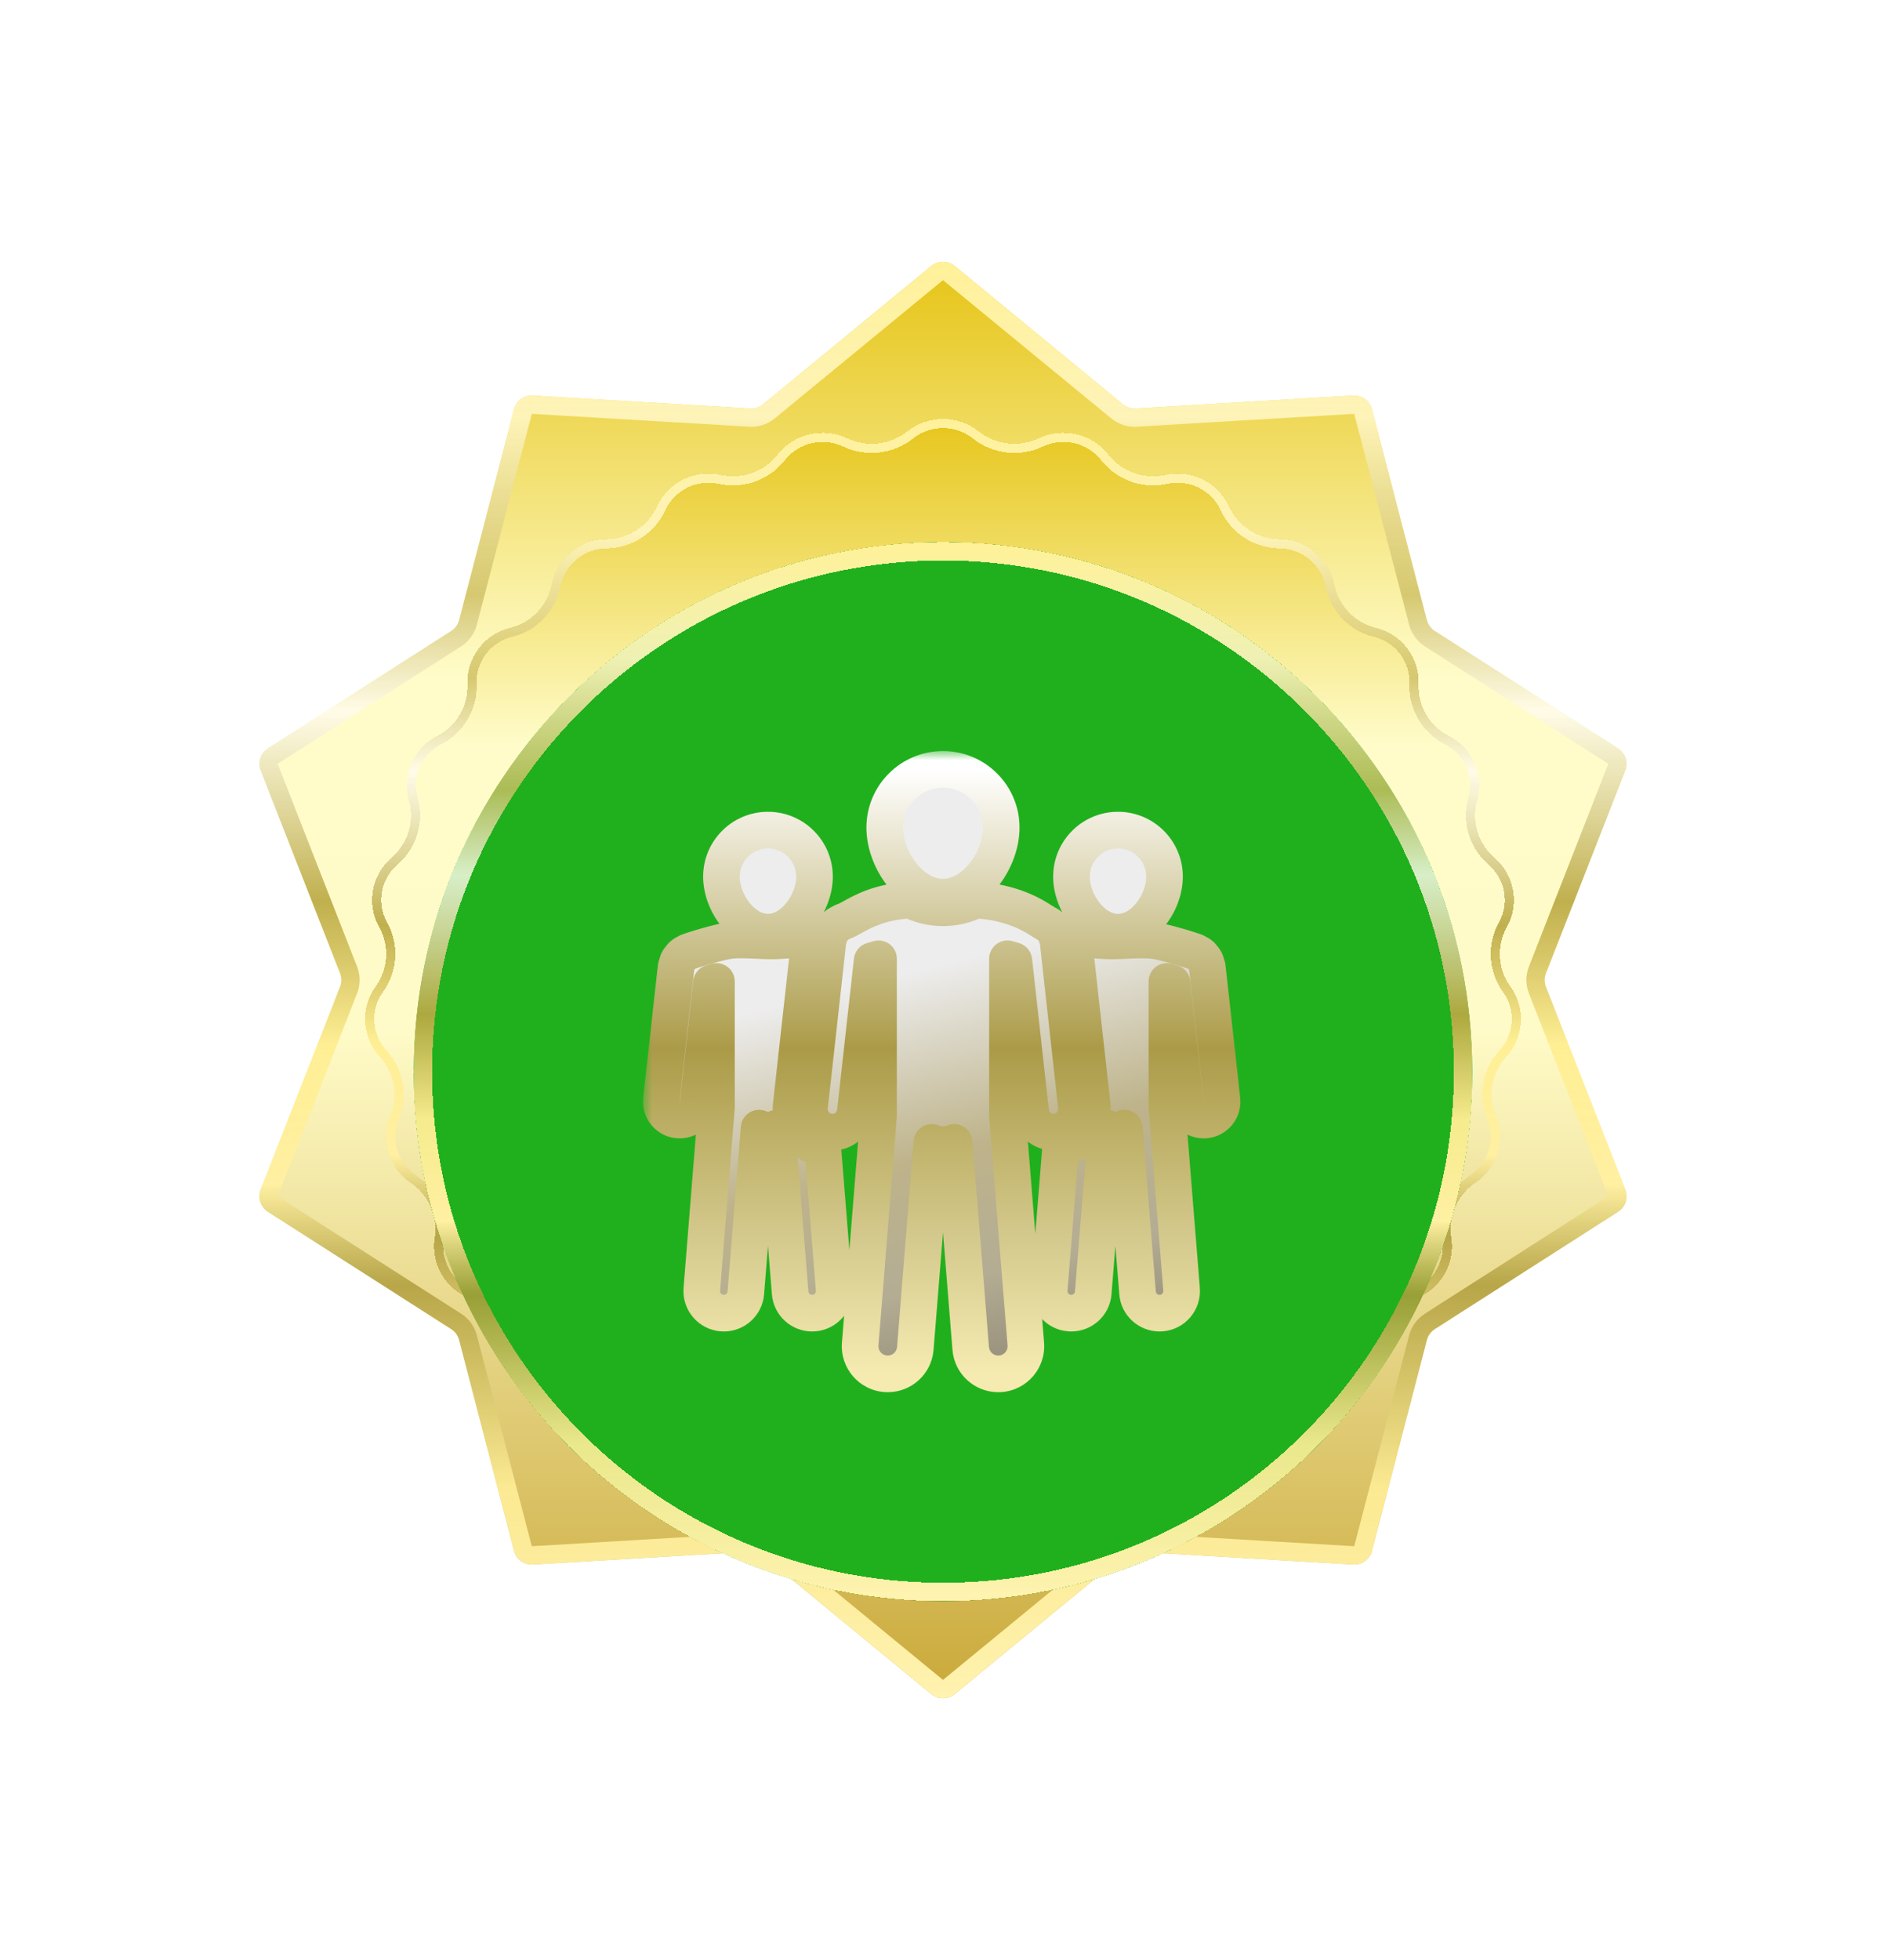<svg width="103" height="107" viewBox="0 0 103 107" fill="none" xmlns="http://www.w3.org/2000/svg">
<g filter="url(#filter0_d_452_7881)">
<path d="M50.865 14.521C51.234 14.218 51.766 14.218 52.135 14.521L61.328 22.071C61.523 22.231 61.771 22.311 62.022 22.296L73.898 21.592C74.374 21.564 74.804 21.877 74.925 22.338L77.925 33.85C77.988 34.094 78.141 34.305 78.354 34.441L88.375 40.851C88.777 41.108 88.941 41.614 88.767 42.058L84.428 53.135C84.336 53.37 84.336 53.63 84.428 53.865L88.767 64.942C88.941 65.386 88.777 65.891 88.375 66.149L78.354 72.559C78.141 72.695 77.988 72.906 77.925 73.15L74.925 84.662C74.804 85.123 74.374 85.436 73.898 85.407L62.022 84.704C61.771 84.689 61.523 84.769 61.328 84.929L52.135 92.479C51.766 92.782 51.234 92.782 50.865 92.479L41.672 84.929C41.477 84.769 41.229 84.689 40.978 84.704L29.102 85.407C28.626 85.436 28.196 85.123 28.075 84.662L25.075 73.15C25.012 72.906 24.858 72.695 24.646 72.559L14.625 66.149C14.223 65.891 14.059 65.386 14.233 64.942L18.572 53.865C18.664 53.63 18.664 53.37 18.572 53.135L14.233 42.058C14.059 41.614 14.223 41.108 14.625 40.851L24.646 34.441C24.858 34.305 25.012 34.094 25.075 33.85L28.075 22.338C28.196 21.877 28.626 21.564 29.102 21.592L40.978 22.296C41.229 22.311 41.477 22.231 41.672 22.071L50.865 14.521Z" fill="url(#paint0_linear_452_7881)"/>
<path fill-rule="evenodd" clip-rule="evenodd" d="M60.694 22.844L51.5 15.294L42.306 22.844C41.917 23.163 41.422 23.325 40.919 23.295L29.043 22.591L26.043 34.102C25.916 34.59 25.61 35.011 25.185 35.283L15.164 41.694L19.503 52.77C19.687 53.239 19.687 53.761 19.503 54.23L15.164 65.306L25.185 71.717C25.61 71.988 25.916 72.41 26.043 72.897L29.043 84.409L40.919 83.705C41.422 83.675 41.917 83.837 42.306 84.156L51.5 91.706L60.694 84.156C61.083 83.837 61.579 83.675 62.081 83.705L73.957 84.409L76.957 72.897C77.084 72.41 77.39 71.988 77.815 71.717L87.836 65.306L83.497 54.23C83.313 53.761 83.313 53.239 83.497 52.77L87.836 41.694L77.815 35.283C77.39 35.011 77.084 34.59 76.957 34.102L73.957 22.591L62.081 23.295C61.579 23.325 61.083 23.163 60.694 22.844ZM52.135 14.521C51.766 14.218 51.234 14.218 50.865 14.521L41.672 22.071C41.477 22.231 41.229 22.311 40.978 22.296L29.102 21.592C28.626 21.564 28.196 21.877 28.075 22.338L25.075 33.85C25.012 34.094 24.858 34.305 24.646 34.441L14.625 40.851C14.223 41.108 14.059 41.614 14.233 42.058L18.572 53.135C18.664 53.37 18.664 53.63 18.572 53.865L14.233 64.942C14.059 65.386 14.223 65.891 14.625 66.149L24.646 72.559C24.858 72.695 25.012 72.906 25.075 73.15L28.075 84.662C28.196 85.123 28.626 85.436 29.102 85.407L40.978 84.704C41.229 84.689 41.477 84.769 41.672 84.929L50.865 92.479C51.234 92.782 51.766 92.782 52.135 92.479L61.328 84.929C61.523 84.769 61.771 84.689 62.022 84.704L73.898 85.407C74.374 85.436 74.804 85.123 74.925 84.662L77.925 73.15C77.988 72.906 78.141 72.695 78.354 72.559L88.375 66.149C88.777 65.891 88.941 65.386 88.767 64.942L84.428 53.865C84.336 53.63 84.336 53.37 84.428 53.135L88.767 42.058C88.941 41.614 88.777 41.108 88.375 40.851L78.354 34.441C78.141 34.305 77.988 34.094 77.925 33.85L74.925 22.338C74.804 21.877 74.374 21.564 73.898 21.592L62.022 22.296C61.771 22.311 61.523 22.231 61.328 22.071L52.135 14.521Z" fill="url(#paint1_linear_452_7881)"/>
<g filter="url(#filter1_d_452_7881)">
<path d="M49.552 22.548C50.692 21.642 52.308 21.642 53.448 22.548C54.381 23.29 55.663 23.433 56.741 22.925C58.053 22.306 59.63 22.67 60.527 23.81C61.261 24.744 62.462 25.178 63.624 24.93L63.672 24.92C65.083 24.618 66.515 25.335 67.12 26.646C67.615 27.72 68.682 28.417 69.865 28.439L69.928 28.44C71.366 28.467 72.591 29.492 72.871 30.902C73.102 32.06 73.977 32.981 75.121 33.271L75.182 33.286C76.573 33.639 77.528 34.917 77.471 36.351C77.424 37.528 78.062 38.626 79.108 39.168L79.153 39.191C80.427 39.851 81.061 41.317 80.67 42.698C80.349 43.831 80.725 45.055 81.618 45.822C82.71 46.759 83 48.346 82.296 49.601C81.719 50.629 81.794 51.9 82.487 52.854C83.335 54.02 83.237 55.628 82.26 56.687C81.461 57.553 81.235 58.809 81.687 59.897C82.239 61.224 81.76 62.767 80.569 63.571C79.593 64.23 79.073 65.404 79.258 66.567C79.484 67.984 78.684 69.365 77.343 69.874L77.289 69.895C76.186 70.313 75.425 71.33 75.332 72.505C75.22 73.937 74.123 75.096 72.699 75.287L72.636 75.295C71.464 75.452 70.487 76.267 70.121 77.391C69.676 78.761 68.339 79.637 66.905 79.499L66.848 79.494C65.668 79.38 64.526 79.95 63.907 80.961C63.152 82.195 61.623 82.735 60.252 82.273C59.125 81.892 57.864 82.18 57.025 83.023C55.999 84.054 54.394 84.237 53.159 83.47C52.145 82.841 50.855 82.841 49.841 83.47C48.606 84.237 47.001 84.054 45.975 83.023C45.136 82.18 43.875 81.892 42.748 82.273C41.377 82.735 39.848 82.195 39.093 80.961C38.474 79.95 37.332 79.38 36.152 79.494L36.095 79.499C34.661 79.637 33.324 78.761 32.879 77.391C32.513 76.267 31.536 75.452 30.364 75.295L30.301 75.287C28.877 75.096 27.78 73.937 27.668 72.505C27.575 71.33 26.814 70.313 25.711 69.895L25.657 69.874C24.316 69.365 23.516 67.984 23.742 66.567C23.927 65.404 23.407 64.23 22.431 63.571C21.24 62.767 20.762 61.224 21.313 59.897C21.765 58.809 21.539 57.553 20.74 56.687C19.763 55.628 19.666 54.02 20.513 52.854C21.206 51.9 21.281 50.629 20.704 49.601C20 48.346 20.29 46.759 21.382 45.822C22.275 45.055 22.651 43.831 22.33 42.698C21.939 41.317 22.573 39.851 23.848 39.191L23.892 39.168C24.938 38.626 25.576 37.528 25.529 36.351C25.472 34.917 26.427 33.639 27.818 33.286L27.879 33.271C29.023 32.981 29.898 32.06 30.129 30.902C30.409 29.492 31.634 28.467 33.072 28.44L33.135 28.439C34.318 28.417 35.385 27.72 35.88 26.646C36.485 25.335 37.917 24.618 39.328 24.92L39.376 24.93C40.538 25.178 41.739 24.744 42.473 23.81C43.37 22.67 44.947 22.306 46.259 22.925C47.337 23.433 48.619 23.29 49.552 22.548Z" fill="url(#paint2_linear_452_7881)"/>
</g>
<g filter="url(#filter2_d_452_7881)">
<path fill-rule="evenodd" clip-rule="evenodd" d="M63.776 25.409L63.728 25.419C62.38 25.707 60.986 25.203 60.134 24.119C59.383 23.165 58.058 22.857 56.954 23.377C55.706 23.965 54.22 23.801 53.137 22.94C52.179 22.178 50.821 22.178 49.863 22.94C48.78 23.801 47.294 23.965 46.046 23.377C44.942 22.857 43.617 23.165 42.866 24.119C42.014 25.203 40.62 25.707 39.272 25.419L39.224 25.409C38.041 25.156 36.841 25.756 36.334 26.855C35.758 28.104 34.519 28.913 33.144 28.939L33.081 28.94C31.879 28.963 30.854 29.82 30.619 31C30.351 32.346 29.332 33.419 28.002 33.756L27.941 33.771C26.778 34.065 25.981 35.133 26.029 36.331C26.083 37.702 25.34 38.981 24.122 39.612L24.078 39.635C23.014 40.186 22.485 41.409 22.811 42.562C23.186 43.884 22.747 45.309 21.708 46.201C20.794 46.985 20.554 48.312 21.14 49.356C21.813 50.555 21.725 52.036 20.917 53.148C20.211 54.12 20.291 55.463 21.108 56.348C22.038 57.357 22.302 58.82 21.774 60.089C21.316 61.192 21.713 62.484 22.71 63.157C23.845 63.922 24.452 65.288 24.235 66.646C24.047 67.829 24.715 68.982 25.835 69.407L25.889 69.427C27.172 69.915 28.059 71.098 28.166 72.466C28.26 73.663 29.177 74.632 30.367 74.791L30.431 74.8C31.793 74.982 32.929 75.93 33.354 77.236C33.727 78.383 34.847 79.117 36.047 79.002L36.104 78.996C37.475 78.864 38.8 79.526 39.519 80.7C40.151 81.731 41.434 82.188 42.588 81.799C43.893 81.359 45.354 81.69 46.33 82.671C47.19 83.535 48.539 83.69 49.578 83.045C50.752 82.316 52.248 82.316 53.422 83.045C54.461 83.69 55.81 83.535 56.67 82.671C57.646 81.69 59.107 81.359 60.412 81.799C61.566 82.188 62.849 81.731 63.481 80.7C64.2 79.526 65.525 78.864 66.896 78.996L66.953 79.002C68.153 79.117 69.273 78.383 69.646 77.236C70.071 75.93 71.207 74.982 72.569 74.8L72.633 74.791C73.823 74.632 74.74 73.663 74.834 72.466C74.941 71.098 75.828 69.915 77.111 69.427L77.165 69.407C78.285 68.982 78.953 67.829 78.765 66.646C78.548 65.288 79.155 63.922 80.29 63.157C81.287 62.484 81.684 61.192 81.226 60.089C80.698 58.82 80.962 57.357 81.892 56.348C82.709 55.463 82.789 54.12 82.083 53.148C81.275 52.036 81.187 50.555 81.86 49.356C82.446 48.312 82.206 46.985 81.292 46.201C80.253 45.309 79.814 43.884 80.189 42.562C80.516 41.409 79.986 40.186 78.922 39.635L78.878 39.612C77.66 38.981 76.917 37.702 76.971 36.331C77.019 35.133 76.222 34.065 75.059 33.771L74.999 33.756C73.668 33.419 72.649 32.346 72.381 31C72.146 29.82 71.121 28.963 69.918 28.94L69.856 28.939C68.481 28.913 67.242 28.104 66.666 26.855C66.159 25.756 64.959 25.156 63.776 25.409ZM53.448 22.548C52.308 21.642 50.692 21.642 49.552 22.548C48.619 23.29 47.337 23.433 46.259 22.925C44.947 22.306 43.37 22.67 42.473 23.81C41.739 24.744 40.538 25.178 39.376 24.93L39.328 24.92C37.917 24.618 36.485 25.335 35.88 26.646C35.385 27.72 34.318 28.417 33.135 28.439L33.072 28.44C31.634 28.467 30.409 29.492 30.129 30.902C29.898 32.06 29.023 32.981 27.879 33.271L27.818 33.286C26.427 33.639 25.472 34.917 25.529 36.351C25.576 37.528 24.938 38.626 23.892 39.168L23.848 39.191C22.573 39.851 21.939 41.317 22.33 42.698C22.651 43.831 22.275 45.055 21.382 45.822C20.29 46.759 20 48.346 20.704 49.601C21.281 50.629 21.206 51.9 20.513 52.854C19.666 54.02 19.763 55.628 20.74 56.687C21.539 57.553 21.765 58.809 21.313 59.897C20.762 61.224 21.24 62.767 22.431 63.571C23.407 64.23 23.927 65.404 23.742 66.567C23.516 67.984 24.316 69.365 25.657 69.874L25.711 69.895C26.814 70.313 27.575 71.33 27.668 72.505C27.78 73.937 28.877 75.096 30.301 75.287L30.364 75.295C31.536 75.452 32.513 76.267 32.879 77.391C33.324 78.761 34.661 79.637 36.095 79.499L36.152 79.494C37.332 79.38 38.474 79.95 39.093 80.961C39.848 82.195 41.377 82.735 42.748 82.273C43.875 81.892 45.136 82.18 45.975 83.023C47.001 84.054 48.606 84.237 49.841 83.47C50.855 82.841 52.145 82.841 53.159 83.47C54.394 84.237 55.999 84.054 57.025 83.023C57.864 82.18 59.125 81.892 60.252 82.273C61.623 82.735 63.152 82.195 63.907 80.961C64.526 79.95 65.668 79.38 66.848 79.494L66.905 79.499C68.339 79.637 69.676 78.761 70.121 77.391C70.487 76.267 71.464 75.452 72.636 75.295L72.699 75.287C74.123 75.096 75.22 73.937 75.332 72.505C75.425 71.33 76.186 70.313 77.289 69.895L77.343 69.874C78.684 69.365 79.484 67.984 79.258 66.567C79.073 65.404 79.593 64.23 80.569 63.571C81.76 62.767 82.239 61.224 81.687 59.897C81.235 58.809 81.461 57.553 82.26 56.687C83.237 55.628 83.335 54.02 82.487 52.854C81.794 51.9 81.719 50.629 82.296 49.601C83 48.346 82.71 46.759 81.618 45.822C80.725 45.055 80.349 43.831 80.67 42.698C81.061 41.317 80.427 39.851 79.153 39.191L79.108 39.168C78.062 38.626 77.424 37.528 77.471 36.351C77.528 34.917 76.573 33.639 75.182 33.286L75.121 33.271C73.977 32.981 73.102 32.06 72.871 30.902C72.591 29.492 71.366 28.467 69.928 28.44L69.865 28.439C68.682 28.417 67.615 27.72 67.12 26.646C66.515 25.335 65.083 24.618 63.672 24.92L63.624 24.93C62.462 25.178 61.261 24.744 60.527 23.81C59.63 22.67 58.053 22.306 56.741 22.925C55.663 23.433 54.381 23.29 53.448 22.548Z" fill="url(#paint3_linear_452_7881)" shape-rendering="crispEdges"/>
</g>
<g filter="url(#filter3_di_452_7881)">
<path d="M80.402 53.5C80.402 69.463 67.462 82.403 51.5 82.403C35.538 82.403 22.597 69.463 22.597 53.5C22.597 37.538 35.538 24.598 51.5 24.598C67.462 24.598 80.402 37.538 80.402 53.5Z" fill="#20B01D"/>
</g>
<g filter="url(#filter4_di_452_7881)">
<path fill-rule="evenodd" clip-rule="evenodd" d="M51.5 81.403C66.91 81.403 79.402 68.91 79.402 53.5C79.402 38.09 66.91 25.598 51.5 25.598C36.09 25.598 23.597 38.09 23.597 53.5C23.597 68.91 36.09 81.403 51.5 81.403ZM51.5 82.403C67.462 82.403 80.402 69.463 80.402 53.5C80.402 37.538 67.462 24.598 51.5 24.598C35.538 24.598 22.597 37.538 22.597 53.5C22.597 69.463 35.538 82.403 51.5 82.403Z" fill="url(#paint4_linear_452_7881)" shape-rendering="crispEdges"/>
</g>
<g filter="url(#filter5_d_452_7881)">
<g filter="url(#filter6_dd_452_7881)">
<mask id="path-7-outside-1_452_7881" maskUnits="userSpaceOnUse" x="35.114" y="36" width="33" height="36" fill="black">
<rect fill="white" x="35.114" y="36" width="33" height="36"/>
<path fill-rule="evenodd" clip-rule="evenodd" d="M51.5 43.974C53.254 43.974 54.679 41.937 54.679 40.18C54.679 38.424 53.254 37 51.5 37C49.743 37 48.318 38.424 48.318 40.18C48.318 41.937 49.743 43.974 51.5 43.974ZM44.482 42.857C44.482 44.261 43.344 45.888 41.941 45.888C40.538 45.888 39.4 44.26 39.4 42.857C39.4 41.454 40.538 40.316 41.941 40.316C43.344 40.316 44.482 41.453 44.482 42.857ZM63.598 42.857C63.598 44.261 62.46 45.888 61.057 45.888C59.654 45.888 58.516 44.26 58.516 42.857C58.516 41.454 59.654 40.316 61.057 40.316C62.46 40.316 63.598 41.453 63.598 42.857ZM43.695 56.964C43.318 56.492 43.147 55.9 43.214 55.301L44.205 46.37C43.735 46.269 43.31 46.299 42.859 46.331C42.628 46.348 42.39 46.365 42.135 46.365C41.895 46.365 41.633 46.352 41.362 46.339H41.362H41.362C40.747 46.309 40.092 46.277 39.583 46.39C38.644 46.597 37.884 46.852 37.653 46.933C37.637 46.937 37.622 46.943 37.606 46.949L37.605 46.95C37.598 46.953 37.587 46.956 37.582 46.958L37.58 46.959C37.569 46.963 37.56 46.969 37.551 46.976L37.551 46.976C37.544 46.981 37.536 46.987 37.528 46.991C37.431 47.033 37.339 47.082 37.261 47.153C37.237 47.174 37.218 47.199 37.199 47.223L37.199 47.223C37.189 47.236 37.179 47.249 37.168 47.262L37.154 47.279C37.109 47.332 37.064 47.385 37.033 47.449C37.008 47.497 36.995 47.548 36.982 47.6C36.978 47.616 36.975 47.632 36.97 47.648C36.965 47.667 36.958 47.685 36.95 47.703C36.939 47.732 36.928 47.76 36.924 47.793L36.12 55.028C36.058 55.579 36.456 56.076 37.007 56.138C37.045 56.142 37.083 56.144 37.12 56.144C37.625 56.144 38.061 55.765 38.117 55.25L38.849 48.659C38.881 48.65 38.913 48.64 38.947 48.63C39.005 48.613 39.065 48.595 39.128 48.577V55.437L38.328 65.383C38.275 66.046 38.77 66.628 39.434 66.681C39.467 66.684 39.499 66.685 39.531 66.685C40.154 66.685 40.683 66.207 40.733 65.576L41.456 56.586C41.605 56.651 41.769 56.69 41.942 56.69C42.116 56.69 42.28 56.653 42.429 56.586L43.152 65.576C43.203 66.207 43.731 66.685 44.352 66.685C44.385 66.685 44.418 66.684 44.45 66.681C45.114 66.628 45.609 66.046 45.556 65.383L44.941 57.744C44.457 57.63 44.016 57.366 43.695 56.964ZM59.644 55.301C59.71 55.9 59.539 56.492 59.162 56.964C58.841 57.366 58.4 57.63 57.916 57.744L57.301 65.383C57.248 66.046 57.743 66.628 58.407 66.681C58.439 66.684 58.472 66.685 58.505 66.685C59.126 66.685 59.655 66.207 59.705 65.576L60.428 56.586C60.577 56.653 60.741 56.69 60.915 56.69C61.088 56.69 61.252 56.651 61.401 56.586L62.124 65.576C62.175 66.207 62.703 66.685 63.326 66.685C63.358 66.685 63.39 66.684 63.423 66.681C64.087 66.628 64.582 66.046 64.529 65.383L63.729 55.437V48.577C63.792 48.595 63.852 48.613 63.91 48.63L63.91 48.63C63.944 48.64 63.976 48.65 64.008 48.659L64.74 55.25C64.796 55.765 65.232 56.144 65.737 56.144C65.775 56.144 65.812 56.142 65.85 56.138C66.401 56.076 66.799 55.579 66.737 55.028L65.933 47.793C65.929 47.76 65.918 47.732 65.907 47.703L65.907 47.703C65.899 47.685 65.892 47.667 65.887 47.648C65.882 47.632 65.879 47.616 65.875 47.6L65.875 47.6C65.862 47.548 65.849 47.497 65.824 47.449C65.793 47.385 65.748 47.332 65.703 47.279L65.689 47.262C65.678 47.249 65.668 47.236 65.658 47.223C65.639 47.199 65.62 47.174 65.596 47.153C65.518 47.082 65.426 47.033 65.33 46.991C65.321 46.987 65.314 46.981 65.306 46.976C65.297 46.969 65.288 46.963 65.277 46.959L65.275 46.958L65.27 46.956C65.264 46.954 65.257 46.952 65.252 46.95L65.251 46.949L65.251 46.949C65.235 46.943 65.22 46.937 65.204 46.933C64.973 46.852 64.213 46.597 63.274 46.39C62.765 46.277 62.11 46.309 61.495 46.339H61.495C61.224 46.352 60.962 46.365 60.722 46.365C60.467 46.365 60.229 46.348 59.998 46.331C59.547 46.299 59.122 46.269 58.652 46.37L59.644 55.301ZM58.786 55.411C58.862 56.101 58.365 56.724 57.675 56.799C57.627 56.804 57.58 56.808 57.535 56.808C56.902 56.808 56.358 56.332 56.286 55.688L55.37 47.441C55.263 47.408 55.145 47.374 55.02 47.339V55.924L56.023 68.37C56.089 69.2 55.47 69.929 54.639 69.995C54.598 69.998 54.556 70 54.516 70C53.738 70 53.077 69.402 53.014 68.612L52.109 57.363C51.923 57.445 51.717 57.492 51.501 57.492C51.284 57.492 51.079 57.445 50.892 57.363L49.987 68.612C49.924 69.402 49.263 70 48.484 70C48.444 70 48.403 69.998 48.361 69.995C47.531 69.929 46.912 69.201 46.978 68.37L47.979 55.924V47.339C47.958 47.345 47.937 47.351 47.917 47.357C47.815 47.387 47.718 47.415 47.63 47.442L46.714 55.688C46.642 56.332 46.096 56.808 45.465 56.808C45.419 56.808 45.371 56.806 45.324 56.799C44.633 56.724 44.137 56.101 44.213 55.411L45.219 46.356C45.224 46.316 45.237 46.281 45.252 46.245C45.261 46.222 45.27 46.199 45.276 46.175C45.282 46.156 45.286 46.137 45.291 46.118C45.308 46.052 45.324 45.987 45.355 45.926C45.395 45.846 45.451 45.78 45.508 45.713C45.514 45.706 45.52 45.7 45.525 45.693C45.538 45.677 45.551 45.661 45.563 45.645C45.587 45.613 45.61 45.582 45.641 45.555C45.739 45.467 45.853 45.406 45.974 45.353C45.985 45.348 45.995 45.341 46.004 45.334C46.015 45.326 46.026 45.318 46.04 45.312C46.045 45.311 46.06 45.306 46.072 45.301C46.077 45.299 46.081 45.297 46.085 45.296C46.101 45.29 46.116 45.284 46.133 45.28C46.244 45.241 46.383 45.164 46.557 45.067C47.13 44.749 48.089 44.217 49.716 44.135C50.839 44.697 52.161 44.697 53.284 44.135C55.303 44.239 56.5 45.018 56.855 45.249C56.909 45.284 56.943 45.306 56.958 45.312C56.992 45.324 57.02 45.344 57.048 45.364C57.068 45.378 57.087 45.392 57.108 45.403C57.121 45.41 57.134 45.417 57.147 45.423C57.217 45.46 57.286 45.495 57.346 45.548C57.394 45.59 57.431 45.639 57.468 45.688C57.478 45.702 57.489 45.716 57.499 45.73C57.508 45.74 57.516 45.75 57.525 45.76C57.568 45.812 57.61 45.863 57.641 45.923C57.676 45.989 57.694 46.061 57.712 46.133C57.716 46.149 57.72 46.166 57.725 46.182C57.731 46.207 57.74 46.231 57.75 46.255C57.763 46.287 57.776 46.319 57.78 46.356L58.786 55.411Z"/>
</mask>
<path fill-rule="evenodd" clip-rule="evenodd" d="M51.5 43.974C53.254 43.974 54.679 41.937 54.679 40.18C54.679 38.424 53.254 37 51.5 37C49.743 37 48.318 38.424 48.318 40.18C48.318 41.937 49.743 43.974 51.5 43.974ZM44.482 42.857C44.482 44.261 43.344 45.888 41.941 45.888C40.538 45.888 39.4 44.26 39.4 42.857C39.4 41.454 40.538 40.316 41.941 40.316C43.344 40.316 44.482 41.453 44.482 42.857ZM63.598 42.857C63.598 44.261 62.46 45.888 61.057 45.888C59.654 45.888 58.516 44.26 58.516 42.857C58.516 41.454 59.654 40.316 61.057 40.316C62.46 40.316 63.598 41.453 63.598 42.857ZM43.695 56.964C43.318 56.492 43.147 55.9 43.214 55.301L44.205 46.37C43.735 46.269 43.31 46.299 42.859 46.331C42.628 46.348 42.39 46.365 42.135 46.365C41.895 46.365 41.633 46.352 41.362 46.339H41.362H41.362C40.747 46.309 40.092 46.277 39.583 46.39C38.644 46.597 37.884 46.852 37.653 46.933C37.637 46.937 37.622 46.943 37.606 46.949L37.605 46.95C37.598 46.953 37.587 46.956 37.582 46.958L37.58 46.959C37.569 46.963 37.56 46.969 37.551 46.976L37.551 46.976C37.544 46.981 37.536 46.987 37.528 46.991C37.431 47.033 37.339 47.082 37.261 47.153C37.237 47.174 37.218 47.199 37.199 47.223L37.199 47.223C37.189 47.236 37.179 47.249 37.168 47.262L37.154 47.279C37.109 47.332 37.064 47.385 37.033 47.449C37.008 47.497 36.995 47.548 36.982 47.6C36.978 47.616 36.975 47.632 36.97 47.648C36.965 47.667 36.958 47.685 36.95 47.703C36.939 47.732 36.928 47.76 36.924 47.793L36.12 55.028C36.058 55.579 36.456 56.076 37.007 56.138C37.045 56.142 37.083 56.144 37.12 56.144C37.625 56.144 38.061 55.765 38.117 55.25L38.849 48.659C38.881 48.65 38.913 48.64 38.947 48.63C39.005 48.613 39.065 48.595 39.128 48.577V55.437L38.328 65.383C38.275 66.046 38.77 66.628 39.434 66.681C39.467 66.684 39.499 66.685 39.531 66.685C40.154 66.685 40.683 66.207 40.733 65.576L41.456 56.586C41.605 56.651 41.769 56.69 41.942 56.69C42.116 56.69 42.28 56.653 42.429 56.586L43.152 65.576C43.203 66.207 43.731 66.685 44.352 66.685C44.385 66.685 44.418 66.684 44.45 66.681C45.114 66.628 45.609 66.046 45.556 65.383L44.941 57.744C44.457 57.63 44.016 57.366 43.695 56.964ZM59.644 55.301C59.71 55.9 59.539 56.492 59.162 56.964C58.841 57.366 58.4 57.63 57.916 57.744L57.301 65.383C57.248 66.046 57.743 66.628 58.407 66.681C58.439 66.684 58.472 66.685 58.505 66.685C59.126 66.685 59.655 66.207 59.705 65.576L60.428 56.586C60.577 56.653 60.741 56.69 60.915 56.69C61.088 56.69 61.252 56.651 61.401 56.586L62.124 65.576C62.175 66.207 62.703 66.685 63.326 66.685C63.358 66.685 63.39 66.684 63.423 66.681C64.087 66.628 64.582 66.046 64.529 65.383L63.729 55.437V48.577C63.792 48.595 63.852 48.613 63.91 48.63L63.91 48.63C63.944 48.64 63.976 48.65 64.008 48.659L64.74 55.25C64.796 55.765 65.232 56.144 65.737 56.144C65.775 56.144 65.812 56.142 65.85 56.138C66.401 56.076 66.799 55.579 66.737 55.028L65.933 47.793C65.929 47.76 65.918 47.732 65.907 47.703L65.907 47.703C65.899 47.685 65.892 47.667 65.887 47.648C65.882 47.632 65.879 47.616 65.875 47.6L65.875 47.6C65.862 47.548 65.849 47.497 65.824 47.449C65.793 47.385 65.748 47.332 65.703 47.279L65.689 47.262C65.678 47.249 65.668 47.236 65.658 47.223C65.639 47.199 65.62 47.174 65.596 47.153C65.518 47.082 65.426 47.033 65.33 46.991C65.321 46.987 65.314 46.981 65.306 46.976C65.297 46.969 65.288 46.963 65.277 46.959L65.275 46.958L65.27 46.956C65.264 46.954 65.257 46.952 65.252 46.95L65.251 46.949L65.251 46.949C65.235 46.943 65.22 46.937 65.204 46.933C64.973 46.852 64.213 46.597 63.274 46.39C62.765 46.277 62.11 46.309 61.495 46.339H61.495C61.224 46.352 60.962 46.365 60.722 46.365C60.467 46.365 60.229 46.348 59.998 46.331C59.547 46.299 59.122 46.269 58.652 46.37L59.644 55.301ZM58.786 55.411C58.862 56.101 58.365 56.724 57.675 56.799C57.627 56.804 57.58 56.808 57.535 56.808C56.902 56.808 56.358 56.332 56.286 55.688L55.37 47.441C55.263 47.408 55.145 47.374 55.02 47.339V55.924L56.023 68.37C56.089 69.2 55.47 69.929 54.639 69.995C54.598 69.998 54.556 70 54.516 70C53.738 70 53.077 69.402 53.014 68.612L52.109 57.363C51.923 57.445 51.717 57.492 51.501 57.492C51.284 57.492 51.079 57.445 50.892 57.363L49.987 68.612C49.924 69.402 49.263 70 48.484 70C48.444 70 48.403 69.998 48.361 69.995C47.531 69.929 46.912 69.201 46.978 68.37L47.979 55.924V47.339C47.958 47.345 47.937 47.351 47.917 47.357C47.815 47.387 47.718 47.415 47.63 47.442L46.714 55.688C46.642 56.332 46.096 56.808 45.465 56.808C45.419 56.808 45.371 56.806 45.324 56.799C44.633 56.724 44.137 56.101 44.213 55.411L45.219 46.356C45.224 46.316 45.237 46.281 45.252 46.245C45.261 46.222 45.27 46.199 45.276 46.175C45.282 46.156 45.286 46.137 45.291 46.118C45.308 46.052 45.324 45.987 45.355 45.926C45.395 45.846 45.451 45.78 45.508 45.713C45.514 45.706 45.52 45.7 45.525 45.693C45.538 45.677 45.551 45.661 45.563 45.645C45.587 45.613 45.61 45.582 45.641 45.555C45.739 45.467 45.853 45.406 45.974 45.353C45.985 45.348 45.995 45.341 46.004 45.334C46.015 45.326 46.026 45.318 46.04 45.312C46.045 45.311 46.06 45.306 46.072 45.301C46.077 45.299 46.081 45.297 46.085 45.296C46.101 45.29 46.116 45.284 46.133 45.28C46.244 45.241 46.383 45.164 46.557 45.067C47.13 44.749 48.089 44.217 49.716 44.135C50.839 44.697 52.161 44.697 53.284 44.135C55.303 44.239 56.5 45.018 56.855 45.249C56.909 45.284 56.943 45.306 56.958 45.312C56.992 45.324 57.02 45.344 57.048 45.364C57.068 45.378 57.087 45.392 57.108 45.403C57.121 45.41 57.134 45.417 57.147 45.423C57.217 45.46 57.286 45.495 57.346 45.548C57.394 45.59 57.431 45.639 57.468 45.688C57.478 45.702 57.489 45.716 57.499 45.73C57.508 45.74 57.516 45.75 57.525 45.76C57.568 45.812 57.61 45.863 57.641 45.923C57.676 45.989 57.694 46.061 57.712 46.133C57.716 46.149 57.72 46.166 57.725 46.182C57.731 46.207 57.74 46.231 57.75 46.255C57.763 46.287 57.776 46.319 57.78 46.356L58.786 55.411Z" fill="url(#paint5_linear_452_7881)"/>
<path d="M53.075 43.681L52.837 43.79L53.255 44.699L53.492 44.589L53.075 43.681ZM43.214 55.301L42.22 55.191L42.22 55.191L43.214 55.301ZM43.695 56.964L44.477 56.34L44.476 56.339L43.695 56.964ZM44.205 46.37L45.199 46.48C45.256 45.971 44.917 45.501 44.416 45.392L44.205 46.37ZM42.859 46.331L42.788 45.334L42.788 45.334L42.859 46.331ZM41.362 46.339L41.411 45.34C41.395 45.339 41.378 45.339 41.362 45.339V46.339ZM41.362 46.339L41.314 47.338C41.33 47.339 41.346 47.339 41.362 47.339V46.339ZM39.583 46.39L39.799 47.366L39.799 47.366L39.583 46.39ZM37.653 46.933L37.93 47.893C37.948 47.888 37.965 47.883 37.982 47.877L37.653 46.933ZM37.606 46.949L37.243 46.017L37.243 46.017L37.606 46.949ZM37.605 46.95L37.242 46.018C37.229 46.023 37.217 46.028 37.205 46.033L37.605 46.95ZM37.582 46.958L37.278 46.005L37.275 46.006L37.582 46.958ZM37.58 46.959L37.273 46.007C37.256 46.013 37.239 46.019 37.222 46.025L37.58 46.959ZM37.551 46.976L38.128 47.793C38.132 47.79 38.136 47.787 38.14 47.784L37.551 46.976ZM37.551 46.976L36.974 46.159C36.97 46.162 36.966 46.165 36.962 46.168L37.551 46.976ZM37.528 46.991L37.929 47.907C37.941 47.901 37.954 47.896 37.966 47.89L37.528 46.991ZM37.261 47.153L37.918 47.907C37.922 47.903 37.926 47.9 37.93 47.896L37.261 47.153ZM37.199 47.223L37.983 47.844C37.987 47.839 37.99 47.834 37.994 47.83L37.199 47.223ZM37.199 47.223L36.415 46.603C36.411 46.608 36.407 46.612 36.404 46.617L37.199 47.223ZM37.168 47.262L36.408 46.612L36.405 46.616L37.168 47.262ZM37.154 47.279L37.917 47.925L37.918 47.925L37.154 47.279ZM37.033 47.449L37.92 47.91C37.924 47.903 37.927 47.896 37.931 47.889L37.033 47.449ZM36.982 47.6L37.953 47.84L37.953 47.84L36.982 47.6ZM36.97 47.648L36.005 47.386L36.005 47.387L36.97 47.648ZM36.95 47.703L36.023 47.33L36.023 47.33L36.95 47.703ZM36.924 47.793L37.918 47.903L37.918 47.9L36.924 47.793ZM36.12 55.028L37.114 55.138L37.114 55.138L36.12 55.028ZM37.007 56.138L36.896 57.132L36.905 57.133L37.007 56.138ZM38.117 55.25L37.123 55.139L37.123 55.141L38.117 55.25ZM38.849 48.659L38.57 47.699C38.182 47.812 37.9 48.147 37.855 48.549L38.849 48.659ZM38.947 48.63L38.663 47.672L38.663 47.672L38.947 48.63ZM39.128 48.577H40.128C40.128 48.264 39.981 47.969 39.732 47.78C39.482 47.591 39.159 47.53 38.857 47.615L39.128 48.577ZM39.128 55.437L40.125 55.517C40.127 55.49 40.128 55.463 40.128 55.437H39.128ZM38.328 65.383L39.325 65.464L39.325 65.463L38.328 65.383ZM39.434 66.681L39.525 65.685L39.513 65.684L39.434 66.681ZM40.733 65.576L39.736 65.496L39.736 65.497L40.733 65.576ZM41.456 56.586L41.856 55.669C41.56 55.54 41.219 55.562 40.942 55.728C40.665 55.894 40.485 56.184 40.459 56.506L41.456 56.586ZM42.429 56.586L43.426 56.506C43.4 56.182 43.218 55.891 42.938 55.725C42.658 55.56 42.315 55.541 42.018 55.674L42.429 56.586ZM43.152 65.576L44.149 65.497L44.149 65.496L43.152 65.576ZM44.45 66.681L44.371 65.684L44.361 65.685L44.45 66.681ZM45.556 65.383L44.559 65.463L44.559 65.463L45.556 65.383ZM44.941 57.744L45.938 57.663C45.903 57.23 45.593 56.87 45.17 56.77L44.941 57.744ZM59.162 56.964L58.381 56.339L58.38 56.34L59.162 56.964ZM59.644 55.301L60.638 55.191L60.638 55.191L59.644 55.301ZM57.916 57.744L57.687 56.77C57.264 56.87 56.954 57.23 56.919 57.663L57.916 57.744ZM57.301 65.383L58.298 65.463L58.298 65.463L57.301 65.383ZM58.407 66.681L58.496 65.685L58.486 65.684L58.407 66.681ZM59.705 65.576L58.708 65.496L58.708 65.497L59.705 65.576ZM60.428 56.586L60.839 55.674C60.542 55.541 60.199 55.56 59.919 55.725C59.64 55.891 59.458 56.182 59.431 56.506L60.428 56.586ZM61.401 56.586L62.398 56.506C62.372 56.184 62.192 55.894 61.915 55.728C61.638 55.562 61.297 55.54 61.001 55.669L61.401 56.586ZM62.124 65.576L63.121 65.497L63.121 65.496L62.124 65.576ZM63.423 66.681L63.344 65.684L63.332 65.685L63.423 66.681ZM64.529 65.383L63.532 65.463L63.532 65.464L64.529 65.383ZM63.729 55.437H62.729C62.729 55.463 62.73 55.49 62.732 55.517L63.729 55.437ZM63.729 48.577L64 47.615C63.699 47.53 63.375 47.591 63.125 47.78C62.876 47.969 62.729 48.264 62.729 48.577H63.729ZM63.91 48.63L63.626 49.589L63.635 49.592L63.91 48.63ZM63.91 48.63L64.195 47.671L64.185 47.669L63.91 48.63ZM64.008 48.659L65.002 48.549C64.957 48.147 64.675 47.812 64.287 47.699L64.008 48.659ZM64.74 55.25L65.734 55.141L65.734 55.139L64.74 55.25ZM65.85 56.138L65.952 57.133L65.961 57.132L65.85 56.138ZM66.737 55.028L65.743 55.138L65.743 55.138L66.737 55.028ZM65.933 47.793L64.939 47.901L64.939 47.903L65.933 47.793ZM65.907 47.703L66.834 47.33C66.83 47.319 66.825 47.308 66.82 47.297L65.907 47.703ZM65.907 47.703L64.979 48.076C64.983 48.087 64.988 48.098 64.993 48.109L65.907 47.703ZM65.887 47.648L66.852 47.387L66.852 47.386L65.887 47.648ZM65.875 47.6L64.898 47.817C64.9 47.825 64.902 47.833 64.904 47.84L65.875 47.6ZM65.875 47.6L66.851 47.383C66.849 47.376 66.847 47.368 66.845 47.36L65.875 47.6ZM65.824 47.449L64.926 47.889C64.93 47.896 64.933 47.903 64.937 47.91L65.824 47.449ZM65.703 47.279L64.939 47.925L64.94 47.925L65.703 47.279ZM65.689 47.262L66.452 46.616L66.449 46.612L65.689 47.262ZM65.658 47.223L66.454 46.617L66.453 46.617L65.658 47.223ZM65.596 47.153L64.927 47.896C64.931 47.9 64.935 47.903 64.939 47.907L65.596 47.153ZM65.33 46.991L64.891 47.89C64.903 47.896 64.916 47.901 64.928 47.907L65.33 46.991ZM65.306 46.976L65.895 46.168L65.895 46.168L65.306 46.976ZM65.277 46.959L65.635 46.025C65.619 46.019 65.602 46.013 65.584 46.007L65.277 46.959ZM65.275 46.958L64.967 47.909L64.968 47.91L65.275 46.958ZM65.27 46.956L64.957 47.906L64.962 47.908L65.27 46.956ZM65.252 46.95L65.652 46.033C65.64 46.028 65.628 46.023 65.616 46.018L65.252 46.95ZM65.251 46.949L64.885 47.88L64.887 47.881L65.251 46.949ZM65.251 46.949L65.616 46.018L65.614 46.017L65.251 46.949ZM65.204 46.933L64.875 47.877C64.892 47.883 64.909 47.888 64.927 47.893L65.204 46.933ZM63.274 46.39L63.058 47.366L63.058 47.366L63.274 46.39ZM61.495 46.339V47.339C61.511 47.339 61.527 47.339 61.543 47.338L61.495 46.339ZM61.495 46.339V45.339C61.479 45.339 61.462 45.339 61.446 45.34L61.495 46.339ZM59.998 46.331L60.069 45.334L60.069 45.334L59.998 46.331ZM58.652 46.37L58.441 45.392C57.94 45.501 57.601 45.971 57.658 46.48L58.652 46.37ZM57.675 56.799L57.779 57.794L57.785 57.793L57.675 56.799ZM58.786 55.411L59.78 55.301L59.78 55.3L58.786 55.411ZM57.535 56.808L57.538 55.808H57.535V56.808ZM56.286 55.688L55.292 55.798L55.292 55.799L56.286 55.688ZM55.37 47.441L56.364 47.331C56.32 46.936 56.047 46.605 55.668 46.487L55.37 47.441ZM55.02 47.339L55.293 46.377C54.991 46.291 54.667 46.352 54.417 46.541C54.167 46.73 54.02 47.026 54.02 47.339H55.02ZM55.02 55.924H54.02C54.02 55.951 54.021 55.978 54.023 56.004L55.02 55.924ZM56.023 68.37L57.019 68.29L57.019 68.29L56.023 68.37ZM54.639 69.995L54.709 70.993L54.718 70.992L54.639 69.995ZM53.014 68.612L54.01 68.532L54.01 68.532L53.014 68.612ZM52.109 57.363L53.106 57.282C53.08 56.959 52.899 56.669 52.62 56.503C52.342 56.337 52 56.317 51.704 56.449L52.109 57.363ZM50.892 57.363L51.296 56.448C50.999 56.317 50.658 56.338 50.38 56.504C50.102 56.669 49.921 56.96 49.895 57.282L50.892 57.363ZM49.987 68.612L48.991 68.532L48.991 68.532L49.987 68.612ZM48.361 69.995L48.282 70.992L48.287 70.992L48.361 69.995ZM46.978 68.37L45.981 68.29L45.981 68.29L46.978 68.37ZM47.979 55.924L48.976 56.004C48.978 55.977 48.979 55.951 48.979 55.924H47.979ZM47.979 47.339H48.979C48.979 47.025 48.831 46.728 48.58 46.539C48.328 46.351 48.002 46.291 47.7 46.379L47.979 47.339ZM47.917 47.357L47.638 46.397L47.638 46.397L47.917 47.357ZM47.63 47.442L47.339 46.485C46.956 46.601 46.68 46.934 46.636 47.331L47.63 47.442ZM46.714 55.688L47.707 55.799L47.708 55.799L46.714 55.688ZM45.324 56.799L45.468 55.81C45.456 55.808 45.444 55.807 45.433 55.805L45.324 56.799ZM44.213 55.411L43.219 55.301L43.219 55.301L44.213 55.411ZM45.219 46.356L46.213 46.466L46.213 46.465L45.219 46.356ZM45.252 46.245L46.181 46.615L46.181 46.615L45.252 46.245ZM45.276 46.175L46.242 46.437L46.242 46.435L45.276 46.175ZM45.291 46.118L46.261 46.36L46.261 46.36L45.291 46.118ZM45.355 45.926L46.244 46.385L46.248 46.376L45.355 45.926ZM45.508 45.713L44.745 45.067L44.745 45.067L45.508 45.713ZM45.525 45.693L46.29 46.338L46.291 46.337L45.525 45.693ZM45.563 45.645L46.361 46.247L46.361 46.247L45.563 45.645ZM45.641 45.555L46.307 46.3L46.308 46.3L45.641 45.555ZM45.974 45.353L46.378 46.268C46.383 46.266 46.387 46.264 46.392 46.262L45.974 45.353ZM46.004 45.334L45.41 44.529L45.41 44.529L46.004 45.334ZM46.04 45.312L46.383 46.252C46.389 46.25 46.395 46.247 46.401 46.245L46.04 45.312ZM46.072 45.301L45.727 44.362C45.712 44.368 45.697 44.374 45.681 44.38L46.072 45.301ZM46.085 45.296L45.734 44.36L45.734 44.36L46.085 45.296ZM46.133 45.28L46.405 46.242C46.424 46.236 46.443 46.23 46.462 46.224L46.133 45.28ZM46.557 45.067L46.072 44.193L46.072 44.193L46.557 45.067ZM49.716 44.135L50.163 43.241C50.009 43.164 49.838 43.128 49.666 43.136L49.716 44.135ZM53.284 44.135L53.335 43.136C53.163 43.128 52.991 43.163 52.836 43.241L53.284 44.135ZM56.855 45.249L56.309 46.087L56.309 46.087L56.855 45.249ZM56.958 45.312L56.615 46.251L56.616 46.251L56.958 45.312ZM57.048 45.364L57.632 44.552L57.632 44.552L57.048 45.364ZM57.108 45.403L57.576 44.519L57.575 44.519L57.108 45.403ZM57.147 45.423L56.687 46.311L56.687 46.311L57.147 45.423ZM57.346 45.548L56.689 46.302L56.691 46.303L57.346 45.548ZM57.468 45.688L58.268 45.088L58.268 45.088L57.468 45.688ZM57.499 45.73L56.709 46.343C56.715 46.35 56.72 46.357 56.726 46.363L57.499 45.73ZM57.525 45.76L58.293 45.12L58.293 45.12L57.525 45.76ZM57.641 45.923L56.752 46.381L56.754 46.384L57.641 45.923ZM57.712 46.133L56.743 46.379L56.743 46.379L57.712 46.133ZM57.725 46.182L58.696 45.946C58.695 45.938 58.693 45.931 58.691 45.924L57.725 46.182ZM57.75 46.255L56.821 46.626L56.821 46.626L57.75 46.255ZM57.78 46.356L56.786 46.466L56.786 46.466L57.78 46.356ZM53.679 40.18C53.679 40.809 53.414 41.543 52.962 42.116C52.507 42.692 51.974 42.974 51.5 42.974V44.974C52.779 44.974 53.836 44.237 54.532 43.355C55.23 42.471 55.679 41.308 55.679 40.18H53.679ZM51.5 38C52.702 38 53.679 38.976 53.679 40.18H55.679C55.679 37.871 53.806 36 51.5 36V38ZM49.318 40.18C49.318 38.977 50.295 38 51.5 38V36C49.191 36 47.318 37.871 47.318 40.18H49.318ZM51.5 42.974C51.023 42.974 50.49 42.691 50.035 42.116C49.582 41.543 49.318 40.809 49.318 40.18H47.318C47.318 41.308 47.766 42.471 48.465 43.356C49.162 44.237 50.219 44.974 51.5 44.974V42.974ZM41.941 46.888C43.045 46.888 43.942 46.254 44.523 45.519C45.105 44.781 45.482 43.809 45.482 42.857H43.482C43.482 43.31 43.289 43.853 42.953 44.279C42.614 44.709 42.241 44.888 41.941 44.888V46.888ZM38.4 42.857C38.4 43.808 38.776 44.78 39.36 45.519C39.94 46.254 40.838 46.888 41.941 46.888V44.888C41.642 44.888 41.268 44.708 40.929 44.279C40.593 43.853 40.4 43.309 40.4 42.857H38.4ZM41.941 39.316C39.986 39.316 38.4 40.901 38.4 42.857H40.4C40.4 42.006 41.09 41.316 41.941 41.316V39.316ZM45.482 42.857C45.482 40.901 43.897 39.316 41.941 39.316V41.316C42.792 41.316 43.482 42.005 43.482 42.857H45.482ZM61.057 46.888C62.161 46.888 63.058 46.254 63.639 45.519C64.222 44.781 64.598 43.809 64.598 42.857H62.598C62.598 43.31 62.406 43.853 62.069 44.279C61.73 44.709 61.357 44.888 61.057 44.888V46.888ZM57.516 42.857C57.516 43.808 57.893 44.78 58.476 45.519C59.057 46.254 59.954 46.888 61.057 46.888V44.888C60.758 44.888 60.385 44.708 60.046 44.279C59.709 43.853 59.516 43.309 59.516 42.857H57.516ZM61.057 39.316C59.102 39.316 57.516 40.901 57.516 42.857H59.516C59.516 42.006 60.207 41.316 61.057 41.316V39.316ZM64.598 42.857C64.598 40.9 63.013 39.316 61.057 39.316V41.316C61.908 41.316 62.598 42.005 62.598 42.857H64.598ZM42.22 55.191C42.124 56.053 42.371 56.909 42.914 57.588L44.476 56.339C44.265 56.075 44.17 55.747 44.207 55.411L42.22 55.191ZM43.211 46.26L42.22 55.191L44.207 55.411L45.199 46.48L43.211 46.26ZM42.931 47.329C43.396 47.295 43.684 47.281 43.995 47.348L44.416 45.392C43.787 45.257 43.225 45.303 42.788 45.334L42.931 47.329ZM42.135 47.365C42.431 47.365 42.703 47.345 42.931 47.329L42.788 45.334C42.553 45.351 42.349 45.365 42.135 45.365V47.365ZM41.314 47.338C41.578 47.351 41.867 47.365 42.135 47.365V45.365C41.924 45.365 41.687 45.354 41.411 45.34L41.314 47.338ZM41.362 47.339H41.362V45.339H41.362V47.339ZM41.362 47.339H41.362V45.339H41.362V47.339ZM39.799 47.366C40.149 47.289 40.654 47.306 41.314 47.338L41.411 45.34C40.839 45.312 40.035 45.266 39.367 45.413L39.799 47.366ZM37.982 47.877C38.192 47.804 38.912 47.562 39.799 47.366L39.367 45.413C38.376 45.633 37.576 45.901 37.324 45.988L37.982 47.877ZM37.97 47.881C37.974 47.879 37.975 47.879 37.976 47.878C37.976 47.878 37.974 47.879 37.971 47.88C37.964 47.883 37.95 47.888 37.93 47.893L37.376 45.972C37.309 45.991 37.253 46.014 37.243 46.017L37.97 47.881ZM37.969 47.881L37.97 47.881L37.243 46.017L37.242 46.018L37.969 47.881ZM37.887 47.91C37.889 47.91 37.903 47.905 37.92 47.899C37.933 47.895 37.966 47.883 38.005 47.866L37.205 46.033C37.223 46.025 37.237 46.02 37.246 46.017C37.255 46.013 37.261 46.011 37.266 46.009C37.274 46.007 37.28 46.005 37.278 46.005L37.887 47.91ZM37.887 47.91L37.889 47.91L37.275 46.006L37.273 46.007L37.887 47.91ZM38.14 47.784C38.149 47.778 38.126 47.795 38.097 47.813C38.063 47.834 38.009 47.865 37.939 47.892L37.222 46.025C37.14 46.056 37.076 46.093 37.032 46.12C36.994 46.144 36.962 46.168 36.962 46.168L38.14 47.784ZM38.128 47.793L38.128 47.793L36.974 46.159L36.974 46.159L38.128 47.793ZM37.966 47.89C38.02 47.863 38.063 47.837 38.091 47.818C38.117 47.801 38.139 47.785 38.14 47.784L36.962 46.168C36.955 46.173 36.97 46.162 36.988 46.15C37.009 46.136 37.044 46.114 37.089 46.092L37.966 47.89ZM37.93 47.896C37.91 47.914 37.896 47.923 37.895 47.923C37.894 47.924 37.896 47.922 37.902 47.919C37.908 47.916 37.917 47.912 37.929 47.907L37.126 46.075C36.989 46.135 36.786 46.235 36.593 46.409L37.93 47.896ZM37.994 47.83C38.006 47.814 38 47.822 37.99 47.834C37.978 47.848 37.954 47.875 37.918 47.907L36.605 46.398C36.491 46.497 36.414 46.604 36.404 46.617L37.994 47.83ZM37.983 47.844L37.983 47.844L36.415 46.603L36.415 46.603L37.983 47.844ZM37.928 47.912C37.96 47.875 37.987 47.839 37.994 47.83L36.404 46.617C36.401 46.621 36.4 46.623 36.398 46.624C36.397 46.626 36.397 46.626 36.397 46.625C36.398 46.625 36.402 46.62 36.408 46.612L37.928 47.912ZM37.918 47.925L37.932 47.908L36.405 46.616L36.391 46.633L37.918 47.925ZM37.931 47.889C37.912 47.927 37.895 47.951 37.891 47.957C37.889 47.959 37.889 47.959 37.894 47.953C37.899 47.947 37.905 47.94 37.917 47.925L36.391 46.632C36.358 46.672 36.23 46.816 36.135 47.009L37.931 47.889ZM37.953 47.84C37.957 47.826 37.958 47.82 37.959 47.816C37.96 47.812 37.96 47.815 37.958 47.821C37.954 47.832 37.943 47.866 37.92 47.91L36.145 46.988C36.057 47.159 36.02 47.327 36.012 47.36L37.953 47.84ZM37.935 47.909C37.943 47.881 37.95 47.854 37.953 47.84L36.012 47.36C36.007 47.378 36.006 47.383 36.005 47.386L37.935 47.909ZM37.878 48.076C37.882 48.067 37.913 47.994 37.936 47.908L36.005 47.387C36.012 47.36 36.019 47.34 36.023 47.331C36.023 47.328 36.024 47.327 36.025 47.325C36.025 47.324 36.025 47.324 36.025 47.324C36.025 47.324 36.025 47.324 36.025 47.325C36.024 47.326 36.024 47.328 36.023 47.33L37.878 48.076ZM37.918 47.9C37.911 47.969 37.896 48.021 37.887 48.052C37.879 48.077 37.87 48.096 37.878 48.076L36.023 47.33C36.018 47.343 35.951 47.495 35.93 47.685L37.918 47.9ZM37.114 55.138L37.918 47.903L35.93 47.682L35.126 54.917L37.114 55.138ZM37.119 55.144C37.118 55.144 37.118 55.144 37.117 55.144C37.117 55.144 37.117 55.144 37.117 55.144C37.117 55.144 37.117 55.144 37.117 55.144C37.117 55.144 37.117 55.144 37.117 55.144C37.117 55.144 37.116 55.144 37.115 55.142C37.114 55.141 37.113 55.14 37.113 55.14C37.114 55.14 37.114 55.14 37.114 55.14C37.114 55.141 37.114 55.14 37.114 55.138L35.126 54.917C35.004 56.018 35.796 57.008 36.896 57.132L37.119 55.144ZM37.12 55.144C37.117 55.144 37.114 55.144 37.109 55.143L36.905 57.133C36.976 57.14 37.048 57.144 37.12 57.144V55.144ZM37.123 55.141C37.123 55.142 37.123 55.143 37.123 55.143C37.123 55.142 37.123 55.142 37.123 55.142C37.124 55.141 37.123 55.142 37.123 55.142C37.122 55.143 37.121 55.144 37.12 55.144C37.12 55.144 37.12 55.144 37.12 55.144V57.144C38.127 57.144 38.998 56.388 39.111 55.359L37.123 55.141ZM37.855 48.549L37.123 55.139L39.111 55.36L39.843 48.769L37.855 48.549ZM38.663 47.672C38.628 47.682 38.599 47.69 38.57 47.699L39.128 49.619C39.163 49.609 39.198 49.599 39.231 49.589L38.663 47.672ZM38.857 47.615C38.786 47.635 38.719 47.655 38.663 47.672L39.231 49.589C39.29 49.571 39.344 49.556 39.399 49.54L38.857 47.615ZM40.128 55.437V48.577H38.128V55.437H40.128ZM39.325 65.463L40.125 55.517L38.131 55.356L37.331 65.303L39.325 65.463ZM39.513 65.684C39.4 65.675 39.316 65.576 39.325 65.464L37.332 65.302C37.233 66.516 38.14 67.581 39.354 67.678L39.513 65.684ZM39.531 65.685C39.519 65.685 39.519 65.684 39.525 65.685L39.342 67.677C39.415 67.683 39.48 67.685 39.531 67.685V65.685ZM39.736 65.497C39.727 65.602 39.639 65.685 39.531 65.685V67.685C40.669 67.685 41.638 66.813 41.729 65.656L39.736 65.497ZM40.459 56.506L39.736 65.496L41.729 65.657L42.453 56.666L40.459 56.506ZM41.942 55.69C41.922 55.69 41.894 55.686 41.856 55.669L41.056 57.503C41.316 57.616 41.616 57.69 41.942 57.69V55.69ZM42.018 55.674C41.995 55.685 41.971 55.69 41.942 55.69V57.69C42.261 57.69 42.565 57.622 42.839 57.498L42.018 55.674ZM44.149 65.496L43.426 56.506L41.432 56.666L42.156 65.657L44.149 65.496ZM44.352 65.685C44.246 65.685 44.158 65.602 44.149 65.497L42.156 65.656C42.248 66.812 43.215 67.685 44.352 67.685V65.685ZM44.361 65.685C44.365 65.684 44.362 65.685 44.352 65.685V67.685C44.407 67.685 44.471 67.683 44.539 67.677L44.361 65.685ZM44.559 65.463C44.568 65.576 44.484 65.675 44.371 65.684L44.53 67.678C45.744 67.581 46.65 66.516 46.553 65.303L44.559 65.463ZM43.944 57.824L44.559 65.463L46.553 65.303L45.938 57.663L43.944 57.824ZM42.913 57.587C43.383 58.176 44.024 58.555 44.712 58.717L45.17 56.77C44.889 56.704 44.649 56.556 44.477 56.34L42.913 57.587ZM59.943 57.588C60.486 56.909 60.733 56.053 60.638 55.191L58.65 55.411C58.687 55.747 58.592 56.075 58.381 56.339L59.943 57.588ZM58.145 58.717C58.833 58.555 59.474 58.176 59.944 57.587L58.38 56.34C58.208 56.556 57.968 56.704 57.687 56.77L58.145 58.717ZM58.298 65.463L58.913 57.824L56.919 57.663L56.304 65.303L58.298 65.463ZM58.486 65.684C58.373 65.675 58.289 65.576 58.298 65.463L56.304 65.303C56.207 66.516 57.113 67.581 58.327 67.678L58.486 65.684ZM58.505 65.685C58.495 65.685 58.492 65.684 58.496 65.685L58.318 67.677C58.386 67.683 58.45 67.685 58.505 67.685V65.685ZM58.708 65.497C58.7 65.602 58.611 65.685 58.505 65.685V67.685C59.642 67.685 60.61 66.812 60.702 65.656L58.708 65.497ZM59.431 56.506L58.708 65.496L60.702 65.657L61.425 56.666L59.431 56.506ZM60.915 55.69C60.886 55.69 60.862 55.685 60.839 55.674L60.018 57.498C60.292 57.622 60.596 57.69 60.915 57.69V55.69ZM61.001 55.669C60.963 55.686 60.935 55.69 60.915 55.69V57.69C61.241 57.69 61.541 57.616 61.801 57.503L61.001 55.669ZM63.121 65.496L62.398 56.506L60.404 56.666L61.128 65.657L63.121 65.496ZM63.326 65.685C63.218 65.685 63.13 65.602 63.121 65.497L61.128 65.656C61.219 66.813 62.188 67.685 63.326 67.685V65.685ZM63.332 65.685C63.338 65.684 63.338 65.685 63.326 65.685V67.685C63.377 67.685 63.442 67.683 63.515 67.677L63.332 65.685ZM63.532 65.464C63.541 65.576 63.457 65.675 63.344 65.684L63.503 67.678C64.718 67.581 65.624 66.516 65.525 65.302L63.532 65.464ZM62.732 55.517L63.532 65.463L65.526 65.303L64.726 55.356L62.732 55.517ZM62.729 48.577V55.437H64.729V48.577H62.729ZM64.195 47.671C64.138 47.655 64.071 47.635 64 47.615L63.458 49.54C63.513 49.555 63.567 49.571 63.626 49.589L64.195 47.671ZM64.185 47.669L64.185 47.669L63.635 49.592L63.635 49.592L64.185 47.669ZM64.287 47.699C64.259 47.69 64.229 47.682 64.195 47.672L63.626 49.589C63.659 49.599 63.694 49.609 63.729 49.619L64.287 47.699ZM65.734 55.139L65.002 48.549L63.014 48.769L63.746 55.36L65.734 55.139ZM65.737 55.144C65.737 55.144 65.737 55.144 65.737 55.144C65.737 55.144 65.736 55.143 65.734 55.142C65.734 55.142 65.734 55.141 65.734 55.142C65.734 55.142 65.734 55.142 65.734 55.143C65.734 55.143 65.734 55.142 65.734 55.141L63.746 55.359C63.859 56.388 64.73 57.144 65.737 57.144V55.144ZM65.748 55.143C65.743 55.144 65.74 55.144 65.737 55.144V57.144C65.809 57.144 65.881 57.14 65.952 57.133L65.748 55.143ZM65.743 55.138C65.744 55.14 65.743 55.141 65.744 55.14C65.744 55.14 65.744 55.14 65.744 55.14C65.744 55.14 65.743 55.141 65.742 55.142C65.741 55.144 65.74 55.144 65.74 55.144C65.74 55.144 65.74 55.144 65.74 55.144C65.74 55.144 65.74 55.144 65.74 55.144C65.74 55.144 65.74 55.144 65.74 55.144C65.74 55.144 65.739 55.144 65.738 55.144L65.961 57.132C67.061 57.008 67.854 56.018 67.731 54.917L65.743 55.138ZM64.939 47.903L65.743 55.138L67.731 54.917L66.927 47.682L64.939 47.903ZM64.979 48.076C64.987 48.096 64.979 48.077 64.971 48.052C64.961 48.021 64.946 47.969 64.939 47.901L66.927 47.685C66.906 47.495 66.84 47.343 66.834 47.33L64.979 48.076ZM64.993 48.109L64.993 48.109L66.82 47.297L66.82 47.297L64.993 48.109ZM64.921 47.908C64.945 47.994 64.975 48.067 64.979 48.076L66.834 47.33C66.833 47.328 66.833 47.326 66.832 47.325C66.832 47.324 66.832 47.324 66.832 47.324C66.832 47.324 66.832 47.324 66.832 47.325C66.833 47.327 66.834 47.328 66.835 47.331C66.838 47.34 66.845 47.36 66.852 47.387L64.921 47.908ZM64.904 47.84C64.907 47.854 64.914 47.881 64.922 47.909L66.852 47.386C66.851 47.383 66.85 47.378 66.846 47.36L64.904 47.84ZM64.898 47.817L64.898 47.817L66.851 47.383L66.851 47.383L64.898 47.817ZM64.937 47.91C64.914 47.866 64.903 47.832 64.899 47.821C64.897 47.815 64.897 47.812 64.898 47.816C64.899 47.82 64.9 47.826 64.904 47.84L66.845 47.36C66.837 47.327 66.8 47.159 66.712 46.988L64.937 47.91ZM64.94 47.925C64.952 47.94 64.958 47.947 64.964 47.953C64.968 47.959 64.969 47.959 64.966 47.957C64.962 47.951 64.945 47.927 64.926 47.889L66.722 47.009C66.627 46.816 66.499 46.672 66.466 46.632L64.94 47.925ZM64.925 47.908L64.939 47.925L66.466 46.633L66.452 46.616L64.925 47.908ZM64.863 47.83C64.87 47.839 64.897 47.875 64.929 47.912L66.449 46.612C66.455 46.62 66.459 46.625 66.46 46.625C66.46 46.626 66.46 46.626 66.459 46.624C66.457 46.623 66.456 46.621 66.454 46.617L64.863 47.83ZM64.939 47.907C64.903 47.875 64.879 47.848 64.867 47.834C64.857 47.822 64.851 47.814 64.863 47.83L66.453 46.617C66.443 46.604 66.366 46.497 66.252 46.398L64.939 47.907ZM64.928 47.907C64.94 47.912 64.949 47.916 64.955 47.919C64.961 47.922 64.963 47.924 64.963 47.923C64.962 47.923 64.947 47.914 64.927 47.896L66.264 46.409C66.071 46.235 65.868 46.135 65.731 46.075L64.928 47.907ZM64.717 47.784C64.718 47.785 64.74 47.801 64.766 47.818C64.794 47.837 64.837 47.863 64.891 47.89L65.768 46.092C65.814 46.114 65.848 46.136 65.869 46.15C65.887 46.162 65.902 46.173 65.895 46.168L64.717 47.784ZM64.918 47.892C64.848 47.865 64.794 47.834 64.76 47.813C64.731 47.795 64.708 47.778 64.717 47.784L65.895 46.168C65.895 46.168 65.863 46.144 65.825 46.12C65.781 46.093 65.718 46.056 65.635 46.025L64.918 47.892ZM64.968 47.91L64.97 47.91L65.584 46.007L65.582 46.006L64.968 47.91ZM64.962 47.908L64.967 47.909L65.583 46.006L65.577 46.005L64.962 47.908ZM64.852 47.866C64.903 47.889 64.949 47.903 64.957 47.906L65.582 46.006C65.585 46.007 65.592 46.01 65.601 46.013C65.608 46.016 65.627 46.022 65.652 46.033L64.852 47.866ZM64.887 47.881L64.888 47.881L65.616 46.018L65.614 46.018L64.887 47.881ZM64.885 47.88L64.885 47.88L65.616 46.018L65.616 46.018L64.885 47.88ZM64.927 47.893C64.908 47.888 64.893 47.883 64.886 47.88C64.883 47.879 64.881 47.878 64.881 47.878C64.882 47.879 64.883 47.879 64.887 47.881L65.614 46.017C65.604 46.014 65.548 45.991 65.481 45.972L64.927 47.893ZM63.058 47.366C63.945 47.562 64.665 47.804 64.875 47.877L65.533 45.988C65.281 45.901 64.481 45.633 63.49 45.413L63.058 47.366ZM61.543 47.338C62.203 47.306 62.708 47.289 63.058 47.366L63.49 45.413C62.822 45.266 62.018 45.312 61.446 45.34L61.543 47.338ZM61.495 47.339H61.495V45.339H61.495V47.339ZM60.722 47.365C60.99 47.365 61.279 47.351 61.543 47.338L61.446 45.34C61.17 45.354 60.933 45.365 60.722 45.365V47.365ZM59.926 47.329C60.154 47.345 60.426 47.365 60.722 47.365V45.365C60.508 45.365 60.304 45.351 60.069 45.334L59.926 47.329ZM58.863 47.348C59.174 47.281 59.461 47.295 59.926 47.329L60.069 45.334C59.632 45.303 59.07 45.257 58.441 45.392L58.863 47.348ZM60.638 55.191L59.646 46.26L57.658 46.48L58.65 55.411L60.638 55.191ZM57.785 57.793C59.026 57.657 59.917 56.538 59.78 55.301L57.792 55.521C57.808 55.664 57.704 55.79 57.566 55.805L57.785 57.793ZM57.531 57.808C57.631 57.808 57.721 57.8 57.779 57.794L57.572 55.805C57.554 55.806 57.544 55.807 57.537 55.808C57.531 55.808 57.532 55.808 57.538 55.808L57.531 57.808ZM55.292 55.799C55.421 56.954 56.397 57.808 57.535 57.808V55.808C57.406 55.808 57.294 55.711 57.28 55.577L55.292 55.799ZM54.376 47.552L55.292 55.798L57.28 55.578L56.364 47.331L54.376 47.552ZM54.748 48.301C54.872 48.336 54.979 48.367 55.072 48.396L55.668 46.487C55.547 46.449 55.418 46.412 55.293 46.377L54.748 48.301ZM56.02 55.924V47.339H54.02V55.924H56.02ZM57.019 68.29L56.017 55.844L54.023 56.004L55.026 68.45L57.019 68.29ZM54.718 70.992C56.102 70.882 57.13 69.669 57.019 68.29L55.026 68.45C55.048 68.731 54.839 68.976 54.56 68.998L54.718 70.992ZM54.516 71C54.59 71 54.657 70.996 54.709 70.993L54.569 68.998C54.539 69 54.523 69 54.516 69V71ZM52.017 68.692C52.122 70.006 53.222 71 54.516 71V69C54.255 69 54.032 68.797 54.01 68.532L52.017 68.692ZM51.112 57.443L52.017 68.692L54.01 68.532L53.106 57.282L51.112 57.443ZM51.501 58.492C51.863 58.492 52.207 58.413 52.515 58.277L51.704 56.449C51.639 56.477 51.57 56.492 51.501 56.492V58.492ZM50.488 58.277C50.795 58.413 51.137 58.492 51.501 58.492V56.492C51.432 56.492 51.363 56.478 51.296 56.448L50.488 58.277ZM50.984 68.692L51.889 57.443L49.895 57.282L48.991 68.532L50.984 68.692ZM48.484 71C49.779 71 50.879 70.006 50.984 68.692L48.991 68.532C48.969 68.797 48.747 69 48.484 69V71ZM48.287 70.992C48.346 70.997 48.413 71 48.484 71V69C48.475 69 48.459 69 48.435 68.998L48.287 70.992ZM45.981 68.29C45.871 69.669 46.899 70.882 48.282 70.992L48.44 68.998C48.162 68.976 47.952 68.731 47.975 68.45L45.981 68.29ZM46.982 55.844L45.981 68.29L47.975 68.45L48.976 56.004L46.982 55.844ZM46.979 47.339V55.924H48.979V47.339H46.979ZM48.195 48.318C48.216 48.312 48.237 48.306 48.258 48.299L47.7 46.379C47.679 46.385 47.659 46.391 47.638 46.397L48.195 48.318ZM47.921 48.398C48.002 48.374 48.092 48.348 48.196 48.318L47.638 46.397C47.538 46.426 47.435 46.456 47.339 46.485L47.921 48.398ZM47.708 55.799L48.624 47.552L46.636 47.331L45.72 55.578L47.708 55.799ZM45.465 57.808C46.601 57.808 47.579 56.954 47.707 55.799L45.72 55.578C45.705 55.71 45.592 55.808 45.465 55.808V57.808ZM45.179 57.789C45.293 57.806 45.392 57.808 45.465 57.808V55.808C45.455 55.808 45.452 55.808 45.452 55.808C45.453 55.808 45.458 55.809 45.468 55.81L45.179 57.789ZM43.219 55.301C43.083 56.537 43.972 57.657 45.215 57.794L45.433 55.805C45.295 55.79 45.191 55.664 45.207 55.521L43.219 55.301ZM44.225 46.245L43.219 55.301L45.207 55.522L46.213 46.466L44.225 46.245ZM44.323 45.875C44.315 45.895 44.246 46.051 44.225 46.247L46.213 46.465C46.206 46.528 46.193 46.576 46.184 46.602C46.178 46.623 46.171 46.638 46.181 46.615L44.323 45.875ZM44.312 45.912C44.318 45.89 44.323 45.874 44.326 45.868C44.327 45.865 44.327 45.863 44.327 45.864C44.326 45.866 44.325 45.869 44.323 45.875L46.181 46.615C46.187 46.6 46.218 46.525 46.242 46.437L44.312 45.912ZM44.321 45.875C44.316 45.896 44.313 45.906 44.311 45.914L46.242 46.435C46.25 46.406 46.257 46.378 46.261 46.36L44.321 45.875ZM44.467 45.468C44.373 45.649 44.333 45.827 44.321 45.875L46.261 46.36C46.263 46.352 46.265 46.345 46.267 46.339C46.268 46.333 46.269 46.329 46.27 46.325C46.272 46.318 46.273 46.317 46.272 46.319C46.27 46.324 46.262 46.35 46.244 46.385L44.467 45.468ZM44.745 45.067C44.7 45.12 44.564 45.274 44.462 45.477L46.248 46.376C46.235 46.403 46.224 46.418 46.226 46.414C46.227 46.413 46.231 46.408 46.239 46.398C46.242 46.394 46.247 46.388 46.252 46.382C46.258 46.375 46.264 46.368 46.271 46.359L44.745 45.067ZM44.761 45.048C44.756 45.054 44.751 45.06 44.745 45.067L46.271 46.359C46.277 46.353 46.283 46.346 46.29 46.338L44.761 45.048ZM44.765 45.042C44.762 45.047 44.76 45.049 44.758 45.052C44.756 45.054 44.755 45.055 44.755 45.056C44.754 45.057 44.756 45.055 44.76 45.05L46.291 46.337C46.324 46.297 46.351 46.26 46.361 46.247L44.765 45.042ZM44.974 44.81C44.859 44.912 44.781 45.022 44.765 45.042L46.361 46.247C46.368 46.239 46.37 46.236 46.371 46.234C46.372 46.232 46.37 46.235 46.366 46.24C46.358 46.25 46.338 46.273 46.307 46.3L44.974 44.81ZM45.571 44.438C45.413 44.508 45.188 44.618 44.973 44.81L46.308 46.3C46.298 46.308 46.295 46.309 46.305 46.303C46.316 46.297 46.337 46.286 46.378 46.268L45.571 44.438ZM45.41 44.529C45.402 44.535 45.418 44.523 45.439 44.51C45.462 44.494 45.503 44.469 45.557 44.444L46.392 46.262C46.457 46.232 46.508 46.201 46.541 46.179C46.571 46.159 46.596 46.14 46.597 46.139L45.41 44.529ZM45.698 44.373C45.607 44.406 45.536 44.446 45.489 44.475C45.446 44.502 45.411 44.529 45.41 44.529L46.597 46.139C46.608 46.132 46.584 46.15 46.553 46.169C46.517 46.191 46.46 46.224 46.383 46.252L45.698 44.373ZM45.681 44.38C45.689 44.377 45.695 44.375 45.699 44.373C45.704 44.371 45.708 44.37 45.711 44.368C45.717 44.366 45.72 44.365 45.721 44.365C45.722 44.364 45.722 44.364 45.721 44.365C45.721 44.365 45.72 44.365 45.72 44.365C45.719 44.365 45.718 44.366 45.717 44.366C45.715 44.367 45.711 44.368 45.706 44.37C45.704 44.371 45.7 44.372 45.696 44.374C45.692 44.375 45.686 44.377 45.679 44.38L46.401 46.245C46.39 46.249 46.381 46.253 46.379 46.253C46.376 46.254 46.374 46.255 46.375 46.255C46.377 46.254 46.374 46.255 46.378 46.254C46.38 46.253 46.383 46.252 46.386 46.251C46.393 46.248 46.403 46.245 46.415 46.24C46.427 46.236 46.444 46.23 46.463 46.221L45.681 44.38ZM45.734 44.36C45.729 44.361 45.728 44.362 45.727 44.362L46.418 46.239C46.426 46.236 46.433 46.233 46.437 46.232L45.734 44.36ZM45.861 44.317C45.798 44.335 45.744 44.356 45.734 44.36L46.437 46.232C46.441 46.23 46.442 46.23 46.443 46.23C46.444 46.229 46.442 46.23 46.44 46.231C46.434 46.233 46.422 46.237 46.405 46.242L45.861 44.317ZM46.072 44.193C45.98 44.243 45.917 44.278 45.864 44.306C45.809 44.334 45.794 44.339 45.804 44.335L46.462 46.224C46.674 46.15 46.901 46.02 47.042 45.942L46.072 44.193ZM49.666 43.136C47.812 43.23 46.693 43.848 46.072 44.193L47.042 45.942C47.568 45.65 48.367 45.204 49.766 45.134L49.666 43.136ZM52.836 43.241C51.995 43.661 51.005 43.661 50.163 43.241L49.269 45.03C50.673 45.732 52.326 45.732 53.731 45.03L52.836 43.241ZM57.4 44.41C56.98 44.137 55.608 43.254 53.335 43.136L53.232 45.134C54.999 45.225 56.02 45.899 56.309 46.087L57.4 44.41ZM57.301 44.372C57.342 44.387 57.373 44.401 57.389 44.409C57.407 44.418 57.42 44.425 57.428 44.429C57.442 44.437 57.45 44.443 57.448 44.441C57.447 44.44 57.442 44.438 57.433 44.432C57.425 44.426 57.414 44.419 57.4 44.41L56.309 46.087C56.333 46.102 56.365 46.123 56.394 46.141C56.409 46.15 56.432 46.164 56.459 46.179C56.477 46.189 56.536 46.222 56.615 46.251L57.301 44.372ZM57.632 44.552C57.619 44.543 57.484 44.439 57.3 44.372L56.616 46.251C56.553 46.228 56.506 46.202 56.481 46.187C56.461 46.174 56.446 46.163 56.465 46.176L57.632 44.552ZM57.575 44.519C57.604 44.534 57.624 44.547 57.633 44.553C57.637 44.556 57.64 44.558 57.639 44.557C57.639 44.557 57.637 44.556 57.632 44.552L56.465 46.176C56.475 46.184 56.55 46.239 56.642 46.288L57.575 44.519ZM57.608 44.536C57.594 44.529 57.585 44.524 57.576 44.519L56.641 46.287C56.658 46.296 56.674 46.305 56.687 46.311L57.608 44.536ZM58.003 44.794C57.838 44.651 57.662 44.564 57.608 44.536L56.687 46.311C56.696 46.316 56.703 46.319 56.709 46.323C56.716 46.327 56.721 46.329 56.725 46.331C56.734 46.336 56.737 46.338 56.737 46.338C56.736 46.337 56.716 46.325 56.689 46.302L58.003 44.794ZM58.268 45.088C58.24 45.052 58.143 44.916 58.002 44.793L56.691 46.303C56.663 46.28 56.648 46.261 56.645 46.258C56.643 46.256 56.644 46.257 56.648 46.262C56.65 46.265 56.653 46.268 56.656 46.272C56.66 46.277 56.663 46.282 56.668 46.288L58.268 45.088ZM58.289 45.117C58.285 45.111 58.279 45.103 58.268 45.088L56.668 46.288C56.678 46.301 56.693 46.322 56.709 46.343L58.289 45.117ZM58.293 45.12C58.284 45.11 58.279 45.103 58.273 45.096L56.726 46.363C56.737 46.377 56.748 46.391 56.756 46.4L58.293 45.12ZM58.53 45.465C58.44 45.291 58.325 45.159 58.293 45.12L56.756 46.4C56.762 46.407 56.766 46.412 56.77 46.417C56.774 46.422 56.777 46.425 56.779 46.428C56.784 46.434 56.785 46.436 56.785 46.435C56.783 46.432 56.769 46.413 56.752 46.381L58.53 45.465ZM58.681 45.887C58.668 45.833 58.625 45.648 58.528 45.462L56.754 46.384C56.745 46.367 56.739 46.354 56.735 46.344C56.731 46.334 56.73 46.328 56.729 46.328C56.729 46.327 56.73 46.33 56.733 46.339C56.734 46.344 56.735 46.349 56.737 46.356C56.739 46.363 56.74 46.37 56.743 46.379L58.681 45.887ZM58.691 45.924C58.688 45.915 58.686 45.904 58.681 45.887L56.743 46.379C56.747 46.395 56.752 46.416 56.758 46.439L58.691 45.924ZM58.678 45.883C58.676 45.877 58.675 45.875 58.675 45.874C58.674 45.874 58.675 45.877 58.677 45.882C58.681 45.891 58.689 45.914 58.696 45.946L56.753 46.418C56.779 46.523 56.816 46.612 56.821 46.626L58.678 45.883ZM58.774 46.245C58.752 46.053 58.684 45.898 58.678 45.883L56.821 46.626C56.83 46.647 56.823 46.631 56.816 46.61C56.807 46.583 56.793 46.533 56.786 46.466L58.774 46.245ZM59.78 55.3L58.774 46.245L56.786 46.466L57.792 55.521L59.78 55.3Z" fill="url(#paint6_linear_452_7881)" mask="url(#path-7-outside-1_452_7881)"/>
</g>
</g>
</g>
<defs>
<filter id="filter0_d_452_7881" x="-9" y="-6" width="120" height="120" filterUnits="userSpaceOnUse" color-interpolation-filters="sRGB">
<feFlood flood-opacity="0" result="BackgroundImageFix"/>
<feColorMatrix in="SourceAlpha" type="matrix" values="0 0 0 0 0 0 0 0 0 0 0 0 0 0 0 0 0 0 127 0" result="hardAlpha"/>
<feOffset/>
<feGaussianBlur stdDeviation="7"/>
<feComposite in2="hardAlpha" operator="out"/>
<feColorMatrix type="matrix" values="0 0 0 0 0.933 0 0 0 0 0.887 0 0 0 0 0.63 0 0 0 1 0"/>
<feBlend mode="normal" in2="BackgroundImageFix" result="effect1_dropShadow_452_7881"/>
<feBlend mode="normal" in="SourceGraphic" in2="effect1_dropShadow_452_7881" result="shape"/>
</filter>
<filter id="filter1_d_452_7881" x="14.937" y="17.868" width="73.126" height="72.073" filterUnits="userSpaceOnUse" color-interpolation-filters="sRGB">
<feFlood flood-opacity="0" result="BackgroundImageFix"/>
<feColorMatrix in="SourceAlpha" type="matrix" values="0 0 0 0 0 0 0 0 0 0 0 0 0 0 0 0 0 0 127 0" result="hardAlpha"/>
<feOffset dy="1"/>
<feGaussianBlur stdDeviation="2.5"/>
<feComposite in2="hardAlpha" operator="out"/>
<feColorMatrix type="matrix" values="0 0 0 0 0 0 0 0 0 0 0 0 0 0 0 0 0 0 0.25 0"/>
<feBlend mode="normal" in2="BackgroundImageFix" result="effect1_dropShadow_452_7881"/>
<feBlend mode="normal" in="SourceGraphic" in2="effect1_dropShadow_452_7881" result="shape"/>
</filter>
<filter id="filter2_d_452_7881" x="14.937" y="17.868" width="73.126" height="72.073" filterUnits="userSpaceOnUse" color-interpolation-filters="sRGB">
<feFlood flood-opacity="0" result="BackgroundImageFix"/>
<feColorMatrix in="SourceAlpha" type="matrix" values="0 0 0 0 0 0 0 0 0 0 0 0 0 0 0 0 0 0 127 0" result="hardAlpha"/>
<feOffset dy="1"/>
<feGaussianBlur stdDeviation="2.5"/>
<feComposite in2="hardAlpha" operator="out"/>
<feColorMatrix type="matrix" values="0 0 0 0 0 0 0 0 0 0 0 0 0 0 0 0 0 0 0.25 0"/>
<feBlend mode="normal" in2="BackgroundImageFix" result="effect1_dropShadow_452_7881"/>
<feBlend mode="normal" in="SourceGraphic" in2="effect1_dropShadow_452_7881" result="shape"/>
</filter>
<filter id="filter3_di_452_7881" x="17.597" y="20.598" width="67.805" height="67.805" filterUnits="userSpaceOnUse" color-interpolation-filters="sRGB">
<feFlood flood-opacity="0" result="BackgroundImageFix"/>
<feColorMatrix in="SourceAlpha" type="matrix" values="0 0 0 0 0 0 0 0 0 0 0 0 0 0 0 0 0 0 127 0" result="hardAlpha"/>
<feOffset dy="1"/>
<feGaussianBlur stdDeviation="2.5"/>
<feComposite in2="hardAlpha" operator="out"/>
<feColorMatrix type="matrix" values="0 0 0 0 0 0 0 0 0 0 0 0 0 0 0 0 0 0 0.25 0"/>
<feBlend mode="normal" in2="BackgroundImageFix" result="effect1_dropShadow_452_7881"/>
<feBlend mode="normal" in="SourceGraphic" in2="effect1_dropShadow_452_7881" result="shape"/>
<feColorMatrix in="SourceAlpha" type="matrix" values="0 0 0 0 0 0 0 0 0 0 0 0 0 0 0 0 0 0 127 0" result="hardAlpha"/>
<feOffset dy="4"/>
<feGaussianBlur stdDeviation="5.5"/>
<feComposite in2="hardAlpha" operator="arithmetic" k2="-1" k3="1"/>
<feColorMatrix type="matrix" values="0 0 0 0 0 0 0 0 0 0 0 0 0 0 0 0 0 0 0.79 0"/>
<feBlend mode="normal" in2="shape" result="effect2_innerShadow_452_7881"/>
</filter>
<filter id="filter4_di_452_7881" x="17.597" y="20.598" width="67.805" height="67.805" filterUnits="userSpaceOnUse" color-interpolation-filters="sRGB">
<feFlood flood-opacity="0" result="BackgroundImageFix"/>
<feColorMatrix in="SourceAlpha" type="matrix" values="0 0 0 0 0 0 0 0 0 0 0 0 0 0 0 0 0 0 127 0" result="hardAlpha"/>
<feOffset dy="1"/>
<feGaussianBlur stdDeviation="2.5"/>
<feComposite in2="hardAlpha" operator="out"/>
<feColorMatrix type="matrix" values="0 0 0 0 0 0 0 0 0 0 0 0 0 0 0 0 0 0 0.25 0"/>
<feBlend mode="normal" in2="BackgroundImageFix" result="effect1_dropShadow_452_7881"/>
<feBlend mode="normal" in="SourceGraphic" in2="effect1_dropShadow_452_7881" result="shape"/>
<feColorMatrix in="SourceAlpha" type="matrix" values="0 0 0 0 0 0 0 0 0 0 0 0 0 0 0 0 0 0 127 0" result="hardAlpha"/>
<feOffset dy="4"/>
<feGaussianBlur stdDeviation="5.5"/>
<feComposite in2="hardAlpha" operator="arithmetic" k2="-1" k3="1"/>
<feColorMatrix type="matrix" values="0 0 0 0 0 0 0 0 0 0 0 0 0 0 0 0 0 0 0.79 0"/>
<feBlend mode="normal" in2="shape" result="effect2_innerShadow_452_7881"/>
</filter>
<filter id="filter5_d_452_7881" x="29" y="30" width="45" height="47" filterUnits="userSpaceOnUse" color-interpolation-filters="sRGB">
<feFlood flood-opacity="0" result="BackgroundImageFix"/>
<feColorMatrix in="SourceAlpha" type="matrix" values="0 0 0 0 0 0 0 0 0 0 0 0 0 0 0 0 0 0 127 0" result="hardAlpha"/>
<feOffset/>
<feGaussianBlur stdDeviation="3"/>
<feComposite in2="hardAlpha" operator="out"/>
<feColorMatrix type="matrix" values="0 0 0 0 0.629 0 0 0 0 0.382 0 0 0 0 0.304 0 0 0 1 0"/>
<feBlend mode="normal" in2="BackgroundImageFix" result="effect1_dropShadow_452_7881"/>
<feBlend mode="normal" in="SourceGraphic" in2="effect1_dropShadow_452_7881" result="shape"/>
</filter>
<filter id="filter6_dd_452_7881" x="23.113" y="26" width="56.63" height="61" filterUnits="userSpaceOnUse" color-interpolation-filters="sRGB">
<feFlood flood-opacity="0" result="BackgroundImageFix"/>
<feColorMatrix in="SourceAlpha" type="matrix" values="0 0 0 0 0 0 0 0 0 0 0 0 0 0 0 0 0 0 127 0" result="hardAlpha"/>
<feOffset dy="4"/>
<feGaussianBlur stdDeviation="6"/>
<feComposite in2="hardAlpha" operator="out"/>
<feColorMatrix type="matrix" values="0 0 0 0 0.02 0 0 0 0 1 0 0 0 0 0 0 0 0 1 0"/>
<feBlend mode="normal" in2="BackgroundImageFix" result="effect1_dropShadow_452_7881"/>
<feColorMatrix in="SourceAlpha" type="matrix" values="0 0 0 0 0 0 0 0 0 0 0 0 0 0 0 0 0 0 127 0" result="hardAlpha"/>
<feOffset dy="1"/>
<feGaussianBlur stdDeviation="5.5"/>
<feComposite in2="hardAlpha" operator="out"/>
<feColorMatrix type="matrix" values="0 0 0 0 0 0 0 0 0 0 0 0 0 0 0 0 0 0 0.4 0"/>
<feBlend mode="normal" in2="effect1_dropShadow_452_7881" result="effect2_dropShadow_452_7881"/>
<feBlend mode="normal" in="SourceGraphic" in2="effect2_dropShadow_452_7881" result="shape"/>
</filter>
<linearGradient id="paint0_linear_452_7881" x1="51.5" y1="14" x2="51.5" y2="93" gradientUnits="userSpaceOnUse">
<stop stop-color="#E5C313"/>
<stop offset="0.292" stop-color="#FFFCCA"/>
<stop offset="0.536" stop-color="#FFFBC8"/>
<stop offset="1" stop-color="#C9A838"/>
</linearGradient>
<linearGradient id="paint1_linear_452_7881" x1="51.5" y1="14" x2="51.5" y2="93" gradientUnits="userSpaceOnUse">
<stop stop-color="#FFF198"/>
<stop offset="0.111" stop-color="#FFF6C0" stop-opacity="0.925"/>
<stop offset="0.234" stop-color="#CEBF64" stop-opacity="0.802"/>
<stop offset="0.314" stop-color="#FFFCED" stop-opacity="0.822"/>
<stop offset="0.446" stop-color="#BAA842" stop-opacity="0.913"/>
<stop offset="0.545" stop-color="#FFEE92" stop-opacity="0.957"/>
<stop offset="0.641" stop-color="#FFF0A2"/>
<stop offset="0.711" stop-color="#AE9C3B" stop-opacity="0.842"/>
<stop offset="0.85" stop-color="#FFEE97" stop-opacity="0.903"/>
<stop offset="1" stop-color="#FFF3B1"/>
</linearGradient>
<linearGradient id="paint2_linear_452_7881" x1="51.5" y1="21" x2="51.5" y2="85" gradientUnits="userSpaceOnUse">
<stop stop-color="#E5C313"/>
<stop offset="0.292" stop-color="#FFFCCA"/>
<stop offset="0.536" stop-color="#FFFBC8"/>
<stop offset="1" stop-color="#C9A838"/>
</linearGradient>
<linearGradient id="paint3_linear_452_7881" x1="51.5" y1="21" x2="51.5" y2="85" gradientUnits="userSpaceOnUse">
<stop stop-color="#FFF198"/>
<stop offset="0.111" stop-color="#FFF6C0" stop-opacity="0.925"/>
<stop offset="0.234" stop-color="#CEBF64" stop-opacity="0.802"/>
<stop offset="0.314" stop-color="#FFFCED" stop-opacity="0.822"/>
<stop offset="0.446" stop-color="#BAA842" stop-opacity="0.913"/>
<stop offset="0.545" stop-color="#FFEE92" stop-opacity="0.957"/>
<stop offset="0.641" stop-color="#FFF0A2"/>
<stop offset="0.711" stop-color="#AE9C3B" stop-opacity="0.842"/>
<stop offset="0.85" stop-color="#FFEE97" stop-opacity="0.903"/>
<stop offset="1" stop-color="#FFF3B1"/>
</linearGradient>
<linearGradient id="paint4_linear_452_7881" x1="51.5" y1="24.598" x2="51.5" y2="82.403" gradientUnits="userSpaceOnUse">
<stop stop-color="#FFF198"/>
<stop offset="0.111" stop-color="#FFF6C0" stop-opacity="0.925"/>
<stop offset="0.234" stop-color="#CEBF64" stop-opacity="0.802"/>
<stop offset="0.314" stop-color="#FFFCED" stop-opacity="0.822"/>
<stop offset="0.446" stop-color="#BAA842" stop-opacity="0.913"/>
<stop offset="0.545" stop-color="#FFEE92" stop-opacity="0.957"/>
<stop offset="0.641" stop-color="#FFF0A2"/>
<stop offset="0.711" stop-color="#AE9C3B" stop-opacity="0.842"/>
<stop offset="0.85" stop-color="#FFEE97" stop-opacity="0.903"/>
<stop offset="1" stop-color="#FFF3B1"/>
</linearGradient>
<linearGradient id="paint5_linear_452_7881" x1="51.428" y1="37" x2="68.541" y2="105.112" gradientUnits="userSpaceOnUse">
<stop offset="0.147" stop-color="#EDEDED"/>
<stop offset="0.29" stop-color="#BEB38A"/>
<stop offset="0.388" stop-color="#B4AD94"/>
<stop offset="0.473" stop-color="#938B76"/>
<stop offset="0.6" stop-color="#EED490"/>
<stop offset="0.781" stop-color="#A99259"/>
</linearGradient>
<linearGradient id="paint6_linear_452_7881" x1="51.428" y1="37" x2="51.428" y2="70" gradientUnits="userSpaceOnUse">
<stop stop-color="white"/>
<stop offset="0.462" stop-color="#AB9B48"/>
<stop offset="0.765" stop-color="#D3C88B"/>
<stop offset="1" stop-color="#F5EAB0"/>
</linearGradient>
</defs>
</svg>
